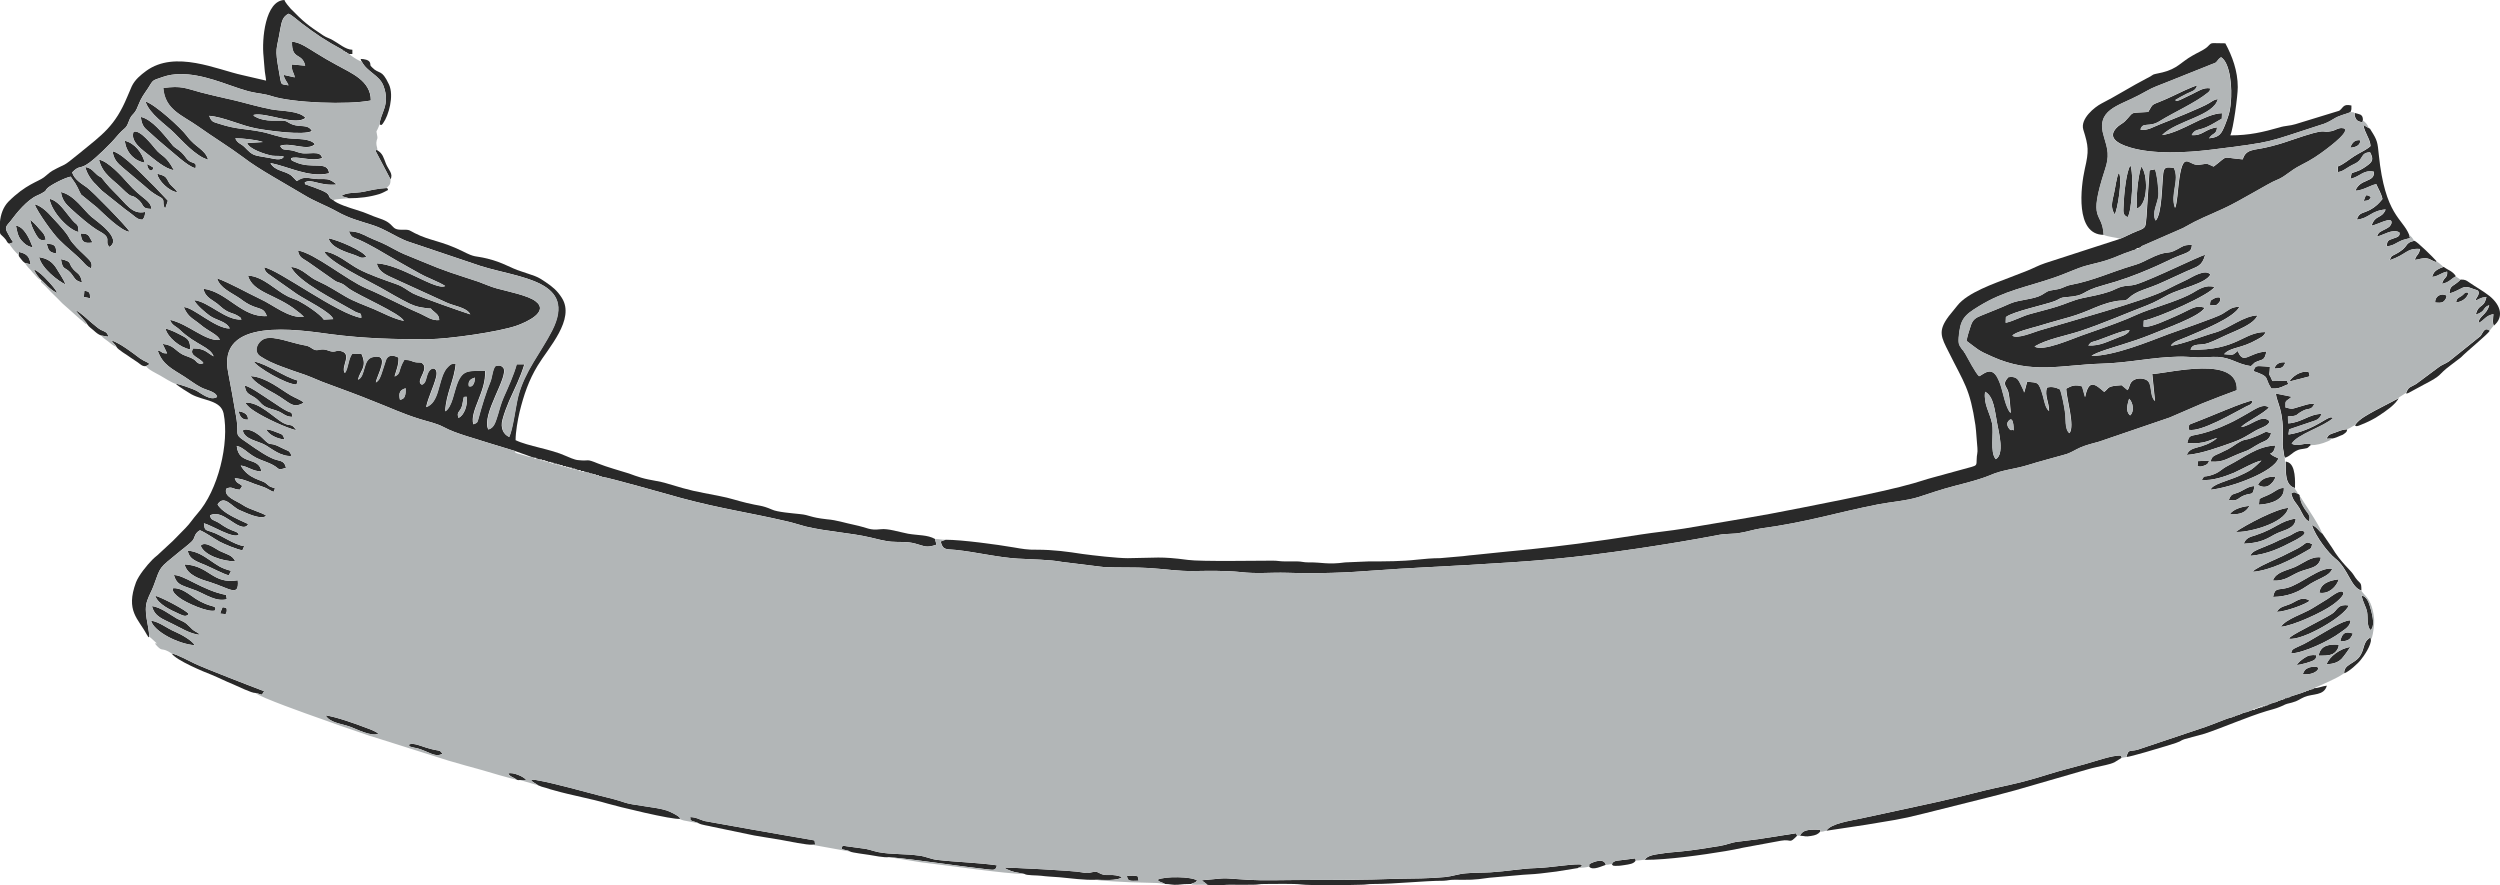 <?xml version="1.0" encoding="UTF-8"?>
<svg xmlns="http://www.w3.org/2000/svg" viewBox="0 0 1149.99 407.31">
  <defs>
    <style>
      .cls-1 {
        fill: #b2b6b7;
      }

      .cls-1, .cls-2 {
        fill-rule: evenodd;
        stroke-width: 0px;
      }

      .cls-2 {
        fill: #292929;
      }
    </style>
  </defs>
  <g id="Layer_1" data-name="Layer 1" image-rendering="optimizeQuality" shape-rendering="geometricPrecision" text-rendering="geometricPrecision">
    <g>
      <path class="cls-2" d="m926.29,197.94c-1.26-.57-1.03.69-2.29-1.03-.57-.8-1.03-2.06-.23-3.09,2.4-3.09,2.52,2.86,2.52,4.12Zm53.55-6.86c-2.29-1.95-1.14-5.15-.46-7.67,1.83,1.72,2.52,5.95.46,7.67Zm-61.78,20.14c-2.86-3.2-.8-11.9-1.72-16.48-1.03-5.03-4-8.81-3.2-14.53,4.12,2.17,4.46,9.04,5.61,14.87.8,4.23,3.32,13.84-.69,16.13Zm57.21-101.37l-34.55,11.21c-3.09,1.03-5.26,2.29-8.12,3.43-2.63,1.03-5.38,2.06-8.24,3.2-6.75,2.63-19.34,6.86-24.03,12.93l-3.89,4.81c-5.15,6.86-3.55,9.61,0,16.59,7.09,14.3,9.73,16.7,12.24,33.52.46,3.43.57,7.32.92,10.53.23,2.29-.34,3.09-.34,5.26,0,2.86-.23,2.75-2.29,3.43l-17.96,4.92c-3.09.8-5.84,1.83-8.81,2.63-13.96,4.12-51.71,11.33-66.02,14.07-13.27,2.4-25.97,4.46-39.47,6.75-6.29,1.03-13.39,1.72-20.02,2.75-6.98,1.03-12.93,2.06-19.91,2.97-13.62,1.95-27.23,3.55-40.96,4.81l-15.56,1.6c-1.37.11-3.66.34-5.26.57l-10.53.92c-3.55,0-7.32.34-10.64.69-7.09.8-14.19.8-22.08.8l-10.98.46c-8.24,1.14-10.53-.11-16.93,0-2.4,0-3.09-.46-5.26-.46h-5.72c-2.29,0-2.97-.34-5.38-.34-6.41,0-33.41.46-39.01-.34-12.93-1.72-14.3-.92-27.69-.8-4.92,0-15.9-1.26-20.94-1.95-6.75-1.03-13.04-1.95-21.05-1.95-4,.11-6.98-.46-10.3-1.03-7.89-1.37-24.14-3.55-31.46-3.55-.46.23-.57.11-1.03.34-.11,0-.23,0-.23.11l-1.03.34c.92,4.23,2.75,3.43,6.98,3.89,9.61,1.03,18.42,3.32,28.37,4,5.84.34,15.1.46,20.25,1.49l19.34,2.4c6.98.34,14.42,0,21.28.46,7.09.46,12.93,1.49,20.25,1.37,6.75-.11,14.76-.23,21.4.46,7.67.92,13.73.11,21.4.34,14.53.46,27,0,41.42-1.14,13.73-1.03,27.46-1.6,41.19-2.4,32.04-1.83,47.25-2.97,79.17-7.67,12.93-1.95,24.83-3.89,37.3-6.29,3.32-.57,6.52-.23,9.73-.92,2.97-.46,5.95-1.49,9.04-1.95,21.85-2.97,33.87-7.09,54.12-11.1,5.95-1.14,12.81-1.6,18.42-3.32,5.61-1.83,10.53-3.55,16.7-5.15,5.61-1.49,11.44-2.86,16.59-5.03,5.49-2.4,11.33-2.75,17.16-4.58,5.38-1.72,11.44-3.2,16.93-4.81,2.75-.69,4.69-2.17,7.32-3.32,2.75-1.14,5.49-1.83,8.47-2.63l32.49-11.1,15.1-6.52c5.26-2.06,10.41-4.12,15.79-6.06.8-16.25-30.66-7.89-38.9-7.44l1.26,12.47c-2.86-2.97-.8-8.24-4.12-9.84-1.72-.8-4.35-.8-5.95.34-1.72,1.26-1.37,2.52-2.52,4.46l-2.75-2.29c-7.09.46-5.49,1.14-8.01,3.09-3.89-3.32-7.09-6.41-8.81,2.4l-1.37-4.92c-3.32-1.03-4.92-.23-7.32,1.03.11,4.69,4.12,17.28,1.49,20.48-2.29-1.95-1.49-6.75-2.06-9.95-.34-2.52-1.49-8.35-2.29-10.18-1.83-.92-3.89-1.49-6.06-.8-1.03,4,1.03,6.52,1.03,10.75-1.72-1.49-2.17-4.69-2.75-6.75-2.06-7.21-2.4-6.18-7.32-6.75l-1.37,5.03c0-.8-1.6-3.66-2.06-4.69-1.03-2.06-2.29-2.86-5.26-2.4-3.2,3.55-.57,3.89.11,7.09.46,2.06.92,7.21,1.03,9.38-2.29-2.06-3.55-9.73-4.81-13.27-.69-1.83-1.72-4.46-3.32-5.38-2.52-1.49-4.92,1.14-6.41,1.72-1.6-1.37-5.15-8.24-6.52-10.64l-.34-.34-.34-.8-.46-.34c-1.37-2.17-1.95-2.17-1.72-5.72.69-8.35,2.4-10.18,9.38-14.42,11.78-7.21,21.74-8.7,34.32-13.04,4.12-1.37,7.55-2.97,11.56-4.46,3.89-1.49,8.24-2.17,12.24-3.43,4.23-1.26,8.12-3.32,11.67-4.35l.8-.34h.34l.8-.34.69-.46c.46-.34-.69-.34,1.14-.34l.8-.34.34-.46,19.11-8.35c8.47-4.81,10.18-5.03,18.76-9.04,7.32-3.32,20.94-11.78,24.03-12.93,4.46-1.72,5.84-4.12,11.67-7.09,4.58-2.29,7.67-4.35,11.44-7.21,1.03-.8,13.16-9.73,6.98-9.73-1.72,0-3.09,1.14-4.35,1.37-6.18,1.37.11-2.29-18.88,4.23-3.89,1.37-7.67,2.52-11.9,3.43-4.92,1.14-8.92.57-10.3,5.38-10.53-.92-6.18-2.06-13.39,3.32-4-1.72-2.06-1.37-6.98-.8-4.58.46-7.21-7.78-9.15,9.04-.34,2.63-.69,8.81-1.6,10.75-2.4-6.29,2.29-12.81-.57-18.42-3.43-.34-4.58-.57-4.92,2.86-.57,4.92-.57,18.53-3.43,21.4-1.95-3.43.92-7.89,1.26-11.44.23-2.4-.69-10.3-1.6-12.13l-2.52.46-1.37,21.17c-.57,5.03.11,5.15-4.23,6.75-2.97,1.14-5.49,2.63-7.89,3.55Z"/>
      <path class="cls-2" d="m81,176.65c.92,1.03,5.84,4,6.98,4.69,5.61,3.09,13.5,2.63,14.87,8.81,2.75,13.73-2.52,35.47-12.13,46.22-1.95,2.17-3.32,4.46-5.38,6.52s-3.78,3.89-5.84,5.95l-6.18,5.72c-1.14,1.14-1.95,1.6-3.2,2.86-2.52,2.52-6.29,7.21-7.55,10.41-4.92,13.27,1.03,16.7,4.92,24.03.11,0,.46.8.57.92.69.69,0,.46.57.11-.11-5.38-2.75-11.33-.92-16.59.8-2.4,1.95-4.23,2.86-6.64,3.55-9.5,1.95-7.67,12.13-16.02,1.95-1.6,3.55-2.75,5.26-4.35,2.17-1.95.92-3.55,4-5.38,2.75,1.14,6.18,3.66,9.04,5.26,1.72.92,8.81,4,10.53,3.89l.8-1.83c-4.92-.69-10.18-5.03-15.22-6.64-2.86-.92-2.97-.69-3.32-3.89,3.32.8,13.62,7.32,16.02,5.26-.34-1.26-1.83-1.49-3.2-2.06s-2.52-1.14-3.78-1.95c-1.14-.69-1.95-1.49-3.55-2.17-1.6-.8-2.4-.8-2.63-2.75,3.55-1.72,6.86.92,9.15,2.29,2.29,1.49,6.86,4.92,8.35,1.72l-4-1.83c-3.32-1.6-8.47-4.12-10.07-7.21,3.09-4.69,6.52,1.14,10.07,2.63,2.97,1.26,9.84,4.69,12.36,2.63-2.06-1.6-7.78-2.86-10.75-4.92s-9.04-3.78-7.67-7.55c2.75-1.26,2.63.23,6.18.46.46-.57.69-1.03,1.14-1.72-1.6-1.49-2.63-1.03-3.43-3.55,3.55.23,6.18,1.49,9.15,2.63,1.6.57,3.09,1.03,4.58,1.6,1.6.69,2.63,1.49,4.12,2.06l.69-1.6c-3.09-1.26-1.49-.11-4.12-2.29-1.83-1.72-8.01-1.83-11.67-8.24,3.55.46,5.03,2.52,9.5,2.75-1.03-7.21-10.53-2.63-11.33-11.78,3.55.8,5.49,4.23,10.75,6.29,2.17.92,3.89,1.37,5.95,2.52,3.2,1.72,1.83,2.63,5.95,1.26-.92-4-3.32-2.75-6.86-4.58-2.63-1.26-5.03-2.86-7.44-4.46-11.44-8.01-6.64-3.55-8.7-14.87-1.14-6.64-2.29-13.27-3.55-19.68-5.49-25.97,32.04-19.91,47.25-17.85,14.99,1.95,29.4,2.4,44.96,2.29,9.15-.11,32.26-3.32,40.62-6.29,4.12-1.49,15.1-6.29,8.47-11.21-3.43-2.63-12.7-4.46-17.73-5.84-2.97-.8-5.61-2.06-8.47-3.09-10.64-3.55-14.76-4.58-26.09-9.38-2.75-1.14-5.49-2.29-8.35-3.43-2.86-1.26-5.03-2.63-7.78-4-2.63-1.37-5.61-2.4-8.24-3.66-3.09-1.49-4.92-2.63-9.15-2.75,1.14,2.97,1.72,2.63,4.58,3.89,5.03,2.17,12.36,6.64,17.05,9.38,3.66,2.17,7.21,4,10.98,6.18,3.43,1.95,8.92,3.89,11.67,5.72-4.12,2.29-20.48-9.95-31.46-10.41,1.03,4.46,5.15,5.61,9.15,7.55l22.54,10.3c3.66,1.83,9.61,2.29,11.33,5.61-2.97-.92-23.23-8.01-26.32-9.61-2.86-1.49-4-2.97-7.89-4.35-5.49-1.95-12.47-4.35-17.16-6.86-4.58-2.4-10.18-7.55-15.9-8.12,2.29,4.92,20.25,13.39,25.86,16.59,4.23,2.4,9.04,5.26,13.5,7.44,3.2,1.49,4.58,1.6,8.35,2.17,2.4.23.8-.34,2.06.8,1.37,1.26,3.2,2.06,3.2,4.58-3.32.34-5.95-1.72-8.7-2.97-8.81-3.78-16.02-7.89-24.94-11.67-8.81-3.78-23.68-16.13-31.35-17.39.69,3.43,1.95,3.43,4.81,5.38l11.9,8.35c1.26.92,2.17.92,3.43,1.49,1.49.69,1.95,1.37,3.09,2.17,5.15,3.66,23.68,11.44,25.51,14.99-4.46-.8-9.73-3.66-13.73-5.38-4.58-1.95-9.04-3.43-13.16-5.84-4-2.29-7.67-4.81-12.24-6.86-2.75-1.26-3.66-2.06-5.84-3.66-1.83-1.37-4-2.75-6.98-3.09,3.32,6.98,20.71,15.45,28.49,20.02,3.43,2.17,3.78.34,3.89,3.43-10.53-1.49-38.44-22.43-44.74-23.23.57,2.17,1.37,2.63,2.86,3.66l12.36,8.7c3.55,2.4,15.67,8.35,16.59,11.44l-4.35.23c-1.6-2.52-8.58-7.09-11.78-8.7-1.72-.8-3.43-1.26-4.92-2.06-5.38-2.63-11.21-9.15-18.19-9.5,2.29,8.01,13.04,8.58,22.54,16.25.46.34.8.69,1.49,1.14l1.72,1.6c-6.98.8-13.84-5.38-20.14-8.24-6.29-2.97-13.39-7.09-19.79-9.5,1.14,4.46,6.86,6.75,10.64,9.38,1.83,1.37,3.78,2.75,6.29,3.66,3.32,1.26,4.69.92,5.95,4.35-11.67.69-18.08-11.1-29.18-12.59.92,4.46,4.69,5.15,7.55,7.89,4.23,3.89,5.84,2.86,8.81,4.92,1.14.92.46.11,1.14,1.37-7.32.46-15.1-8.24-21.74-8.92.92,2.17,5.15,5.72,7.21,7.21,3.09,2.17,7.67,2.52,9.15,5.84-6.75,0-16.93-9.95-21.17-9.84,2.17,4.81,3.89,4.92,7.67,8.01,3.55,3.09,8.24,4.69,8.92,7.09-6.64.69-14.19-7.21-22.88-9.27.69,2.52,2.86,2.97,4.58,4.69,7.21,6.86,13.96,7.78,15.45,12.13-3.32-1.83-4-3.66-9.38-3.66-2.29,3.43,3.2,4.23,4.69,6.75-.11.11-.23,0-.34.11,0,.11-.23.11-.23.11-1.95.34,1.6.11-.69.11-.57,0-.92-.11-1.37-.46-.92-.57-.57-.8-1.83-1.6-1.37-.92-3.32-1.37-5.03-2.17-3.66-1.95-4.12-4.35-9.27-4.92l2.06,4.35c-3.09,0-1.6-.69-4.35-1.37,2.17,6.64,6.86,8.58,12.36,12.13,2.29,1.49,5.03,3.55,7.44,4.81,2.4,1.37,7.09,1.95,7.55,4.46-2.97,2.06-7.44-1.72-9.5-2.86-1.26-.69-8.81-3.43-9.38-3.09Z"/>
      <path class="cls-2" d="m210.86,192.21c-.8-2.63.34-2.52,1.26-4.46.8-1.6.69-3.32,1.26-5.15l1.26-.11c.69,3.89-1.26,8.81-3.78,9.73Zm-26.89-8.35c-.69-3.2,0-4.46,2.63-5.26,0,2.52,0,5.03-2.63,5.26Zm31.69-6.18c-.46-2.52.8-3.32,2.75-4,0,1.26-.11,2.06-.57,2.97-.69,1.03-.92,1.26-2.17,1.03Zm-85.12-105.6c-1.14,2.06-4.69.92-6.64.57-7.55-1.37-7.21-.69-11.44-5.03-1.6-1.6-3.2-1.6-4.23-4,3.2,0,9.38.57,12.7,1.72l-7.21.46c.57,2.63,8.24,5.26,11.56,5.84,1.83.23,4.35-.11,5.26.46Zm106.29,135.35l7.67,2.75.8.34h.34c1.83.11.69,0,1.14.46h.34l.8.34h.34c1.83,0,.8,0,1.14.34h.46c1.72.11.69,0,1.14.46,1.72,0,.69,0,1.14.34h.34c1.83,0,.69,0,1.14.34,1.72,0,.69.11,1.14.46h.34c1.83,0,.8,0,1.14.34h.8c.69.23.34.11.8.34,1.72,0,.69.11,1.14.46h.34c1.83,0,.69,0,1.14.34h.69c.69.23.46.11.8.34,1.83,0,.8.11,1.14.46h.46c1.72,0,.69,0,1.14.34h.34l.8.34h.34c1.72.11.69.11,1.14.46h.34c1.83,0,.8,0,1.14.34h.46l.69.34h.8l.8.46h.69l.8.34h.8l.34.34h1.14l.34.46h.8l.34.34c2.86.23,32.95,8.81,36.73,9.84,18.31,4.92,30.55,6.52,47.82,10.53,3.32.69,6.18,1.72,9.27,2.52,10.07,2.4,20.48,2.86,29.75,5.03,2.86.69,6.75,1.72,9.61,1.95,4.12.34,7.09-.23,11.21.92,4.23,1.14,4.92,2.06,9.61.46l-.69-2.63c-3.43-1.95-7.78-1.6-12.36-2.4-4.23-.8-9.27-2.52-12.7-2.06-5.26.57-5.26-.57-12.24-2.06-4-.8-7.89-2.17-12.36-2.52-8.24-.92-7.78-1.95-12.47-2.4-3.2-.34-10.53-.92-12.81-2.06-5.03-2.17-5.84-1.6-11.78-3.09-4.35-1.03-7.78-2.29-12.13-3.09-12.7-2.52-12.24-2.17-24.03-5.72-3.89-1.26-8.35-1.6-12.13-2.75-1.95-.57-3.89-1.26-5.72-1.95-3.66-1.14-10.53-3.09-14.19-4.58-6.18-2.52-3.43-.92-9.38-1.6-1.49-.11-4.23-1.37-5.61-1.95-6.75-3.09-17.39-4.46-23-7.21,0-3.89,1.03-9.5,1.83-12.93,1.95-7.89,4.23-14.64,8.35-21.4,4.81-8.01,17.39-21.28,11.1-31.12-2.17-3.43-4.35-5.15-7.55-7.32-1.72-1.14-2.86-1.95-4.92-2.75-1.83-.69-3.78-1.26-5.72-1.95-6.18-1.95-8.35-4.12-16.13-6.06-6.18-1.49-5.15-.23-11.44-3.43-9.84-4.81-14.87-4.69-21.85-8.24-2.63-1.26-2.06-1.72-5.95-1.6-5.49.11-2.86-2.75-10.18-5.15-4.23-1.37-5.84-2.52-10.87-4-2.63-.8-9.27-2.86-10.64-4.58-3.32-1.49,0-2.29-5.72-4.58-1.26-.46-2.63-1.03-3.89-1.49-.57-.23-1.26-.34-1.95-.69-1.83-.69-1.14-.11-1.49-1.26,3.09-1.95,6.75,1.72,14.76.92-.69-.46-2.17-1.72-3.2-2.06-1.6-.69-3.89-.34-5.72-.46-4.69-.23-5.61-1.6-9.5.92-.46-.34-.23-.23-.69-.69l-1.83-1.83c-2.97-2.29-7.44-1.95-9.61-5.72,8.58,1.6,17.51,6.86,27,4.69-.69-6.18-8.12-1.49-16.02-5.38-1.26-.57-1.26-.34-1.49-1.49,2.06-1.37,9.27,1.6,14.3-.11-.69-3.89-6.52-1.49-9.95-2.4-1.72-.34-2.75-1.03-4.69-1.26-2.86-.46-3.43.23-4.69-1.95,4.69-1.95,12.59,2.63,16.02-.8-2.4-2.86-8.12-2.17-12.47-2.75-4.23-.46-8.12-2.17-12.24-2.97-7.55-1.49-11.33-1.03-19.34-3.66-2.97-.92-3.55-.92-4.58-3.66,6.86.57,14.76,4.58,21.85,5.84,4.81.92,21.74,3.32,25.4,1.14-1.37-2.29-3.09-2.17-6.18-2.4-4.23-.46-4.69-2.06-6.52-2.29-2.63-.34-8.58.69-13.04-1.72-1.72-.92-.92-.34-1.03-1.03,5.95-1.26,19.34,5.26,23.8,1.37-3.09-3.32-10.53-2.97-15.67-3.89-5.38-1.03-10.98-2.63-16.36-4-5.49-1.26-10.75-2.4-16.02-3.78-7.32-1.95-8.81-3.2-17.39-2.06.8,10.07,8.7,12.47,16.13,17.73,6.75,4.81,14.42,9.5,20.37,13.96,4.35,3.32,8.81,6.06,13.84,9.04,4.81,2.86,9.61,5.61,14.42,8.47,4.81,2.97,10.3,4.92,15.22,7.67,5.72,3.2,10.18,4.23,16.59,6.29,5.84,1.95,10.3,5.26,15.56,7.32l33.98,11.44c17.96,5.61,44.51,6.64,32.72,29.75-5.15,10.07-12.59,18.65-15.56,30.21-1.26,5.15-2.29,14.42-4.12,18.65-2.63-1.14-4.12-4.12-3.09-7.89.8-3.09,1.95-5.95,3.09-8.7,2.52-5.61,5.15-10.75,6.98-16.82h-3.55c-1.37,4.92-4,10.75-6.06,15.33-1.14,2.63-1.83,5.26-2.63,8.01-1.03,3.09-1.6,5.84-4.35,6.64-3.32-6.86,9.38-24.14,6.98-28.26-1.14-1.37-1.95-1.26-3.66-.92-1.26,1.14-1.6,5.26-2.29,6.98-2.17,5.26-4.12,11.67-5.61,17.28-.57,1.95-.57,1.83-2.29,2.52-1.83-5.95,6.06-15.22,5.38-24.6-7.32.11-10.18-.69-12.7,5.61-1.72,4.35-2.4,10.87-5.61,13.04.23-7.89,4.23-14.42,4.81-21.97-1.95.23-1.95,0-3.2,1.14-.69.69-1.26,1.26-1.83,2.29-3.09,5.38-2.63,14.53-8.58,16.59,1.03-4.69,3.32-8.92,4.58-13.73,1.14-4.46-1.95-5.03-3.43-2.52-1.37,2.4-.92,5.15-3.09,5.95-3.09-1.49,2.52-5.95.8-9.15-1.14-1.6-1.95-.8-4.12-1.26-2.17-.57-1.49-.92-4.81-1.03-3.09,5.15-1.26,6.18-4.46,7.67.8-2.97,1.95-5.15,1.83-8.7-2.06-1.03-4.58-1.6-5.72.92l-2.17,6.64c-.8,2.06-1.03,2.86-2.52,3.89.34-3.2,7.09-13.62-1.49-11.67-4.69,1.03-3.09,8.7-6.75,10.41.92-4.35,4.46-5.72,1.6-11.9l-4.23-.11c-1.95,2.52-1.72,6.64-3.43,8.92-2.06-2.86,3.89-8.92-2.06-10.18-2.52-.57-1.95,1.26-6.06-.34-2.75-.92-4.12.34-5.61-.11-2.06-.8-2.06-1.72-5.03-2.17-5.84-1.03-13.62-4.35-17.85-3.09-3.43,1.03-5.84,5.95-2.17,8.24,2.75,1.83,6.29,3.43,9.73,4.69,3.55,1.37,7.09,2.52,10.75,3.78,3.78,1.37,6.98,2.97,10.64,4.23,7.09,2.63,14.07,5.15,21.05,8.01,7.44,2.86,13.04,5.61,21.17,8.12,4,1.26,7.32,1.83,10.87,3.66,3.2,1.72,6.52,2.86,10.41,4.12,7.44,2.4,14.99,4.58,22.31,6.86Z"/>
      <path class="cls-2" d="m960.61,158.92c1.49-1.95,1.37-1.37,4.12-2.29,3.78-1.26,12.36-5.03,14.87-4.69-.69,1.14,0,.11-.57.92-.92.92-2.4,1.6-3.55,1.95-6.18,2.29-9.27,4.35-14.87,4.12Zm-55.95-2.06c5.15,3.78,4.92,4.23,11.78,7.21,18.31,8.24,31.69,3.78,50.34,3.2,12.36-.34,23.23-2.97,35.12-3.2,3.09-.11,6.06.23,9.15.34,3.09,0,6.06-.34,9.15-.23,6.18.34,9.15,3.43,15.22,4.23l1.72-1.6c3.32-1.83,4.46-.34,5.38-5.15-8.24.57-10.53,6.41-13.16-.23-2.75,2.29-1.83,1.72-6.29,1.49l.69-.69c3.2-2.63,7.32-1.95,14.53-6.06,1.95-1.14,2.97-1.37,3.89-3.43-10.3-.11-12.93,8.58-34.55,8.12.92-3.32,4.81-1.72,8.24-3.09,2.63-.92,5.72-2.52,8.24-3.66,4.46-2.06,12.7-4.92,14.3-9.04-6.41.23-12.81,5.84-19.11,7.78-5.72,1.6-15.33,5.49-20.71,6.18,1.14-2.06,4.12-2.63,7.78-4.23,6.86-2.97,21.17-8.58,23.8-13.73-4,.11-5.15,1.72-7.89,3.32-2.86,1.72-20.14,7.55-24.71,9.27-9.15,3.43-24.71,9.95-35.47,10.07,1.72-1.6,11.44-4.35,13.5-5.03,4.81-1.49,9.27-2.97,13.84-4.81,5.84-2.52,22.54-8.24,24.71-12.36-4.58-1.37-5.72.57-13.62,4-2.75,1.14-11.56,5.49-14.53,4.69l.11-2.75c6.41-1.14,30.78-12.01,32.49-15.45-4-1.26-7.32,1.14-10.07,2.75-4.92,2.86-14.53,5.84-20.37,7.89-3.66,1.26-6.64,2.75-9.95,4.12-6.75,2.75-13.96,5.15-20.71,7.55-4,1.37-18.08,7.67-21.62,5.03,5.84-3.43,14.07-4.81,21.05-7.09,10.64-3.55,20.48-7.89,30.89-11.9,3.78-1.49,6.29-3.09,9.61-4.81,5.26-2.75,17.28-5.15,19.34-9.27-2.29-2.75-8.24,1.03-10.64,2.29-3.43,1.6-6.75,3.2-10.3,5.03-8.81,4.58-44.96,14.64-57.78,18.42-2.63.8-10.07,4-12.36,2.4.8-1.6,9.61-3.78,11.21-4.23,4.23-1.26,8.01-2.4,12.24-3.55,4.35-1.14,7.67-2.29,11.56-3.89,3.78-1.6,7.67-3.32,12.01-4.12,3.89-.8,4.81.11,6.29-1.37,4.12-3.89,8.47-4,16.25-7.67,3.78-1.72,7.21-3.32,10.75-4.92,4.92-2.17,6.86-2.17,8.35-7.44-1.95.11-23.8,11.1-31.92,13.62-2.4.69-4.58.46-6.64,1.03-1.6.46-3.78,1.72-5.61,2.29-4,1.37-8.12,2.06-12.36,2.97s-7.55,2.63-11.67,3.89c-4,1.26-8.01,2.17-12.01,3.32-4,1.03-7.78,3.32-11.56,4.12l.11-2.63c3.2-2.52,17.39-5.49,22.43-7.32,2.29-.92,2.52-1.72,5.26-1.83,10.18-.8,5.84-2.4,17.16-5.49,8.01-2.17,14.87-4.69,21.97-7.78,3.55-1.49,6.75-3.09,10.18-4.69,6.64-2.86,8.35-2.4,8.58-6.18-4.23.23-3.78.57-6.86,2.17-5.26,2.86-3.55-.34-13.62,4.69-2.4,1.26-4,1.95-6.75,2.75-9.73,2.86-17.96,6.86-28.26,8.81-3.09.57-3.78,1.72-6.86,2.17-4.81.8-3.43.57-6.75,2.52-3.89,2.17-10.18,2.06-14.64,4-4.23,1.95-8.47,3.55-12.93,5.38-2.63,1.03-4,1.83-4.92,4.35-.57,1.6-1.95,5.84-2.06,7.44Z"/>
      <path class="cls-2" d="m967.71,108.01c-.69-11.44-7.44-5.26.57-29.86,2.17-6.41,1.37-9.27-.46-15.33-3.89-12.36,6.52-13.96,16.02-18.99,7.09-3.78,4.58-2.75,12.47-5.84l22.88-9.15c1.14-.92.92-1.49,2.52-2.52,4.35,2.75,5.15,14.53,4.46,20.94-.34,4.35-1.26,6.64-2.63,10.18-1.6,3.89-2.4,5.72-7.32,6.18,1.72-2.75,3.32-1.49,3.66-5.03-5.61.69-6.64,4-11.67,3.55,1.49-2.97,3.2-2.06,6.75-3.66,2.63-1.14,4.81-2.63,7.09-3.89l.11-2.52c-8.01.23-18.19,8.7-27.57,10.07,6.75-6.75,23.91-8.81,25.63-16.59-1.83.34-2.63,1.03-4.12,1.95-2.86,1.83-18.19,8.01-22.08,9.5-3.09,1.14-6.29,3.32-9.38,2.63,1.03-3.78,3.89-.8,8.81-3.89,6.41-4,16.48-8.47,22.08-13.04.92-.8,1.14-.92,1.14-2.06-2.97-.57-5.84,1.49-8.24,2.63l-5.72,2.75c-1.83.69-1.72.23-2.06,0,1.49-.92,3.32-1.95,5.38-2.97,2.29-1.14,3.89-1.14,4.69-3.78-3.09.92-8.92,3.78-12.01,5.26-9.84,4.58-7.67,2.17-10.53,6.98-9.15.69-5.95-.57-10.64,4.23-.92.92-1.95,1.37-3.09,2.29-5.84,5.03-.34,8.12,5.49,9.84,10.75,3.2,25.51,2.4,36.96,1.03,30.32-3.78,25.29-3.32,49.88-11.21,3.55-1.03,4.35-1.6,7.09-3.2,2.17-1.37,5.15-1.95,7.32-2.86.57-1.26.46-1.49.46-3.09-3.89-.92-3.66,1.03-5.61,2.4l-20.14,6.18c-2.52.8-4.92.69-7.32,1.49-7.67,2.17-13.84,3.66-22.65,3.66,1.37-2.86,3.43-18.08,3.43-22.2,0-7.44-2.52-14.19-5.72-20.14-7.78,0-5.72-.69-8.47,1.83-1.83,1.49-4.69,2.63-6.75,3.89-5.26,2.97-6.75,5.95-13.73,7.67-6.29,1.37-2.63.46-7.44,2.86-6.06,3.09-14.64,8.47-20.59,11.44-3.09,1.6-9.84,6.98-8.35,12.01,2.4,7.67,2.63,9.73.69,18.08-1.83,8.24-4.58,30.32,8.7,30.32Z"/>
      <path class="cls-2" d="m4.23,112.13l1.83-.69c-.8-1.03-2.4-3.78-2.97-5.03-1.03-2.06.34-2.97,1.72-4.69,2.97-4,7.67-9.73,12.24-11.78,1.03-.46,1.6-.69,2.52-1.26,2.06-1.14,1.03-.92,2.17-2.06,1.49-1.49,7.89-4.81,10.75-5.38l.34.46c3.09,4.23,3.09,5.38,4.46,7.78l7.32,5.95c2.29,2.06,11.1,11.1,15.1,11.21-1.83-2.86-17.28-18.65-19.68-20.37-2.52-1.83-5.84-3.66-6.86-6.98,3.66-3.66,3.32-1.14,7.78-4.35,3.32-2.4,9.84-8.7,12.47-11.9,4.23-5.03,4.35-3.32,5.72-6.98,1.6-4.46,2.52-2.52,4.46-7.67,1.37-3.55,2.63-5.03,4.46-7.78,2.63-4.23,1.83-3.43,6.98-5.26,9.73-3.32,21.4.57,30.43,3.78,2.97,1.03,6.18,2.17,9.27,2.97,3.66.92,6.64.92,10.41,2.17,9.73,3.09,34.9,4,45.42,1.95,0-9.15-9.04-12.59-15.56-16.25-3.43-1.83-6.52-3.66-9.84-5.72-2.52-1.49-7.32-5.03-10.87-5.03-.23,8.58,4.69,4.81,6.06,10.98l-6.18-.57c0,3.78.92,3.2,1.37,5.95l-5.03-1.14c.11,1.95,1.49,2.97,2.17,4.81-3.89-.8-3.09.57-4.35-6.18-2.06-11.67-1.14-9.38.57-19.68.69-3.55,1.03-5.61,3.78-7.09,1.26.34,4.58,3.32,5.95,4.35,6.64,5.03,11.21,8.12,18.88,12.24l.34.46h.46l.34.34.34.34h.46l.34.46.8.34h1.49v-1.95c-3.09,0-6.52-3.09-8.92-4.35-1.72-1.03-2.86-1.14-4.58-2.29-7.21-4.81-8.81-6.06-14.87-12.24-.8-.92-2.63-2.97-2.86-4-8.81.23-10.53,17.96-9.61,26.09.23,2.06.23,3.78.46,5.61.11,1.83.57,3.66.69,5.38l-10.87-2.52c-11.67-2.52-30.89-11.67-44.28-1.95-2.63,1.95-5.15,4-6.64,7.09-.69,1.49-1.26,3.09-2.06,4.81-5.61,13.5-11.33,17.28-21.97,25.97-8.7,7.09-5.38,4.12-12.59,8.12-1.49.92-2.4,1.95-3.78,2.97-2.75,2.06-8.35,3.2-16.36,11.21-2.4,2.52-3.55,5.84-3.89,9.5v4.35c.11,1.14.23,1.03,1.03,1.83s1.03.92,1.72,1.83c.57.92.57,1.26,1.49,1.83Z"/>
      <path class="cls-2" d="m840.14,382.14l18.19-2.75c11.9-2.06,14.87-2.17,26.54-5.15l25.63-6.41c5.72-1.37,11.1-2.86,16.7-4.35l32.84-9.5c2.63-.8,5.61-1.37,8.58-2.06,1.49-.34,2.75-.69,4-1.26l3.32-2.06c-.23-.92.11-.34-.46-1.03-3.55-.34-12.81,2.97-16.7,4-5.72,1.6-11.1,2.86-16.82,4.69-15.56,4.92-20.25,5.03-33.98,8.58-11.44,2.97-22.88,5.38-34.55,7.89l-17.51,3.78c-4.81,1.03-13.73,2.29-15.79,5.61Z"/>
      <path class="cls-2" d="m555.36,406.97c.92.23,1.72.34,2.63.34h1.72c1.83,0,3.66-.34,5.95-.34,3.55,0,7.44.11,10.98,0,2.06,0,2.63-.34,5.03-.34,4.35,0,13.73-.23,16.93.23,3.32.46,21.97.34,27.69.11,1.95,0,2.86-.34,5.26-.34,10.75,0,23.23-1.49,32.49-1.49,2.17-.11,2.63-.46,4.92-.46,7.55,0,8.24.23,16.13-.92l15.56-1.37c2.17-.11,3.2-.23,5.26-.34,3.2-.23,6.75-.8,9.95-1.14l9.95-1.6c1.72-1.14,1.6,0,1.83-1.49-1.83-.92-14.76,1.37-20.94,1.49-7.32.23-13.62,1.49-20.94,1.95-3.78.23-7.67.11-11.44.46-3.32.23-6.18,1.37-9.61,1.72-6.98.69-14.99.69-22.08.8-15.22.57-30.55.57-45.77.57-7.44,0-15.56.34-22.88-.11-14.42-.8-6.64-1.03-21.17.23.92.92,1.72,1.14,2.52,2.06Z"/>
      <path class="cls-2" d="m1108.21,108.01c-3.09-7.67-11.1-8.92-13.96-36.73-.57-5.84-.69-6.75-3.55-11.21-.8-1.14,0-.57-1.03-1.14-.11,0-.23-.23-.23-.11-.11,0-.23-.23-.34-.23l-1.95-1.14c.69,4,3.09,6.29,3.32,9.73-1.6,1.6-5.49,3.32-7.55,4.69-2.52,1.6-4.58,3.55-7.44,4.69l-.11,2.63c2.97-.46,3.32-1.72,7.89-3.89,4.23-2.06,2.4-5.03,6.98-5.26,1.72,3.2,1.26,4.35-1.72,6.41-2.63,1.83-3.32,2.06-6.75,3.2l-.57,2.63c4.81-1.14,5.84-4.23,10.75-3.32.69,5.15-6.29,2.97-8.47,8.81,4-.34,6.29-2.29,9.61-3.09.92,2.17,2.29,4.23,2.86,6.86-1.49,1.95-3.43,3.78-5.61,4.92-3.09,1.72-5.26,1.14-6.18,4.58,5.72-.57,6.41-4.12,13.27-4.69-1.95,4.58-4.69,2.17-6.52,7.44,2.06,0,10.07-4.92,9.15-1.03,0,.23-.57,1.03-.69,1.26-.69.69-1.14.8-2.06,1.37-2.17,1.14-3.2,1.26-3.89,3.43,3.2-.69,6.98-3.66,10.3-1.95.57,1.95-1.26,2.29-2.86,2.86-2.29.8-2.75.92-2.97,3.55,2.4-.11,3.66-1.03,5.38-1.95,2.17-1.14,2.86-1.14,5.38-1.83l-.46-1.49Z"/>
      <path class="cls-2" d="m1006.15,203.77c8.35.69,10.3-1.6,13.73-2.29-6.64,5.49-12.36,3.2-13.96,7.78,6.64-.46,15.45-3.78,21.28-5.84,6.41-2.29,8.47-4.81,13.39-6.75,1.03-.46,4.12-1.83,2.97-3.32-3.66-2.63-8.01,2.52-12.7,3.09,1.95-2.17,10.64-6.29,12.81-9.04-2.75-2.06-6.98,1.26-9.38,2.52-3.09,1.72-5.84,3.43-9.15,4.92-4.81,2.29-10.07,4.23-15.45,5.26-2.75.46-2.86.92-3.55,3.66Z"/>
      <path class="cls-2" d="m1012.79,220.7c4.58.69,11.21-1.72,14.76-3.2,2.86-1.26,10.18-5.38,12.7-5.61-1.49,1.37-2.75,2.75-4.69,4.12-1.95,1.26-4,2.17-6.29,3.2-4.58,1.95-11.9,3.66-12.36,6.06,9.27-.92,29.18-8.24,31.12-14.42-1.37-.69-2.52-1.03-3.78-2.17.11,0,.23-.23.23-.11,0,0,1.95-.57,2.06-3.66-8.47.46-13.96,5.38-21.62,9.27-3.55,1.83-3.78,3.2-8.01,4.46-3.43,1.03-2.52-.34-4.12,2.06Z"/>
      <path class="cls-2" d="m1064.5,316.58l-.8.46h-.34l-.8.34h-.34l-.46.34h-.69l-.46.46h-.69l-.46.34-6.06,1.95-.34.34h-.8l-.34.34h-.8l-.34.46h-.46l-.34.34h-.8l-.34.34h-.8l-.34.46h-.34l-.8.34h-.34l-.8.34h-.34l-.8.46h-.34l-.8.34c-.46.34.69.34-1.14.34-.46.46.69.34-1.14.34-.46.46.69.46-1.14.46-.46.34.69.34-1.14.34-.46.46.69.34-1.14.34-.46.46.69.46-1.14.46l-.8.34h-.34l-.8.46h-.34l-.8.34h-.34l-.8.34h-.34l-.8.46h-.34l-.34.34h-.8l-.34.34h-.8l-.34.46h-.8l-.34.34c-1.83.34-4.46,1.49-6.29,2.17-1.95.8-3.89,1.49-6.06,2.29l-31.35,10.53c-4.12.92-3.89-.34-5.03,3.32,1.95-.11,15.22-4.12,18.19-5.03,8.81-2.63,5.38-2.06,8.58-3.2l9.27-2.52c9.15-3.09,19.45-7.67,28.49-10.41,2.29-.69,4-1.03,6.18-1.95,2.97-1.14,1.14-.92,5.49-1.95,2.97-.8,3.2-1.49,5.61-2.52,4-1.72,9.04-.46,10.41-5.26-2.17.23-3.78,1.14-5.72,1.14Z"/>
      <path class="cls-2" d="m1050.77,209.83l.34.69c2.06-.46,3.2-2.29,5.49-3.32,1.26-.57,1.83-.57,3.32-.8,2.29-.34,1.49-.57,2.97-1.6l.11-.57c-4-.57-5.61,1.37-8.81-.11,2.4-4.35,14.99-7.89,19.11-11.9l-.57-.11c-.23,0,0-.92-4.35,1.72-4.69,2.86-10.18,5.26-15.67,6.06l.34-2.4,12.13-4.12q2.06-.8,2.75-2.97c-5.61,0-9.15,4-15.33,4.35l-.11-3.2c5.03-.23,3.32-.69,6.52-2.4,2.86-1.72,4.12-.11,5.61-3.32-2.63-.34-4.58.69-6.86,1.26-3.66,1.03-2.86,1.26-6.41.34-.11-3.66,0-2.4,2.86-4.92l-7.32-1.49c.57,4.58,3.78,7.67,3.2,21.17-.23,4,.34,4.58.69,7.67Z"/>
      <path class="cls-2" d="m756.62,395.53c10.64,0,26.66-2.29,36.96-4,2.97-.46,5.61-1.03,8.24-1.6l17.39-3.2c5.26-.92,3.55,1.72,7.44-2.29l-.46-1.14-17.62,2.75c-3.09.34-6.06.8-9.15,1.14s-5.26,1.49-8.35,1.95c-5.72.92-11.78,1.95-17.62,2.52-3.09.34-6.18.46-9.38,1.03-2.17.34-6.41.69-7.44,2.86Z"/>
      <path class="cls-2" d="m247.48,361.2l1.72.69c.92.23,1.14.34,2.06.57,1.37.46,2.4.8,3.78,1.14,8.01,2.29,16.82,3.78,24.48,6.06,3.78,1.14,30.32,7.67,33.29,6.98.46-.92-4.35-3.2-5.95-3.78-2.86-.92-6.18-1.37-9.27-1.83-12.81-1.83-7.78-1.6-17.96-4.12-5.84-1.37-11.67-3.09-17.62-4.58-4-1.03-11.21-2.86-15.56-3.55-.23,0-.92-.11-1.26-.11l-.92.23c1.14,1.26,2.06,1.37,3.2,2.29Z"/>
      <path class="cls-2" d="m471.38,402.05c.69.69,5.84.57,7.55.8,2.52.34,5.49.46,8.47.69,5.15.46,11.21,1.37,16.82,1.14,2.17,0,10.07.69,11.9-1.26-2.17-.69-3.32-1.03-6.18-.92-3.66.23-4.46-1.49-5.95-1.49-2.86.11-2.52,1.03-6.52.23-3.78-.8-32.15-2.17-35.7-2.17,1.72,1.14,4.58,2.17,6.75,2.4l2.86.57Z"/>
      <path class="cls-2" d="m391.18,391.75c.69.46,7.21,1.26,8.58,1.49,2.17.34,7.09,1.37,9.15,1.03,14.07,1.26,30.55,4,45.19,5.61,2.63.23,4,.8,4.46-1.83-8.58-1.26-18.76-1.49-27.57-2.52-2.86-.34-5.15-1.6-8.24-1.95-6.18-.92-12.7-.46-18.65-1.6-3.32-.69-4.46-1.49-8.24-1.83l-6.75-.92c-2.29-.34-1.14-.46-1.83.46-.11,1.26-.46.8,1.37,1.26,1.26.34,1.14.11,2.52.8Z"/>
      <path class="cls-2" d="m321.39,378.71c1.37.8,4.69,1.14,6.29,1.6l19.22,4c4.46.8,8.58,1.37,13.04,2.17,2.4.46,11.44,2.29,13.5,2.06h1.49l-.23-1.95c-9.73-1.72-19.34-3.32-28.83-5.03l-21.74-3.89c-2.52-.69-3.55-1.72-6.64-1.83.34,1.26-.46,1.14.92,1.83.92.34,2.17.57,2.97,1.03Z"/>
      <path class="cls-2" d="m41.88,123.45c.8-2.17-.23-3.32-1.37-4.46-2.17-2.29-4.46-4-6.98-7.09-2.75-3.2-.11-1.95-9.5-11.9-1.72-1.95-4.81-5.26-8.12-6.06,1.26,3.43,8.35,13.5,11.44,16.48,2.86,2.97,7.78,6.75,10.75,9.95,1.49,1.6,1.72,2.06,3.78,3.09Z"/>
      <path class="cls-2" d="m1139.56,133.52l.46.34c.8,1.72-.92,2.86-1.37,4.46,2.17-.8,1.95-1.26,4.81-1.72.46,0,.34-.11.23.34-1.14,5.03-3.55,2.63-4.81,7.78,4.81-1.49,2.97-3.2,6.18-4.35-1.14,4.58-4.81,4.92-4.92,8.24,2.97-1.49,3.09-3.32,6.86-4.12-.11,1.6-.57,4.23.23,5.26,4.46-3.78,3.32-9.15-1.95-13.5-3.2-2.52-6.06-4-9.38-6.29-1.37-.92-1.72-1.37-4-1.37-3.32,3.43-4.92,2.29-5.15,6.41,2.4-.69,3.89-1.6,6.06-2.63s4.46.57,6.75,1.14Z"/>
      <path class="cls-2" d="m1016.91,212.35c6.52.34,6.98-1.49,15.45-4.58,2.97-1.03,4-2.17,6.64-3.55,3.09-1.72,4.58-1.37,5.72-4.92-3.43-1.14-1.49-.8-7.21,1.49-6.52,2.75-3.66-.11-11.1,4.92-1.37.92-1.95,1.14-3.43,1.83-4.12,2.17-5.61,1.83-6.06,4.81Z"/>
      <path class="cls-2" d="m95.76,73.45c-1.49-4.92-5.84-5.49-9.84-10.98-2.75-3.66-14.53-14.42-18.99-15.79,1.72,5.72,9.38,10.64,13.16,14.42,3.2,3.09,10.07,10.98,15.67,12.36Z"/>
      <path class="cls-2" d="m50.34,113.61c6.18-3.89-6.18-12.01-8.24-13.84-3.55-2.97-7.89-10.07-14.07-11.44.57,4,2.63,5.84,4.58,7.67,3.09,2.86,9.5,8.47,13.16,10.41,6.18,3.32,1.95,4.46,4.58,7.21Z"/>
      <path class="cls-2" d="m75.97,95.99l1.26-3.66c-2.06-2.06-3.89-4.23-5.84-6.18-4.92-4.69-14.42-15.33-19.56-16.59.34,3.55,2.17,5.49,4.81,7.67l10.18,8.58c4,3.78,7.21,4.92,7.67,5.38,1.37,1.26,0,2.52,1.49,4.81Z"/>
      <path class="cls-2" d="m69.68,96.11c-.46-4.23-4.35-4.35-11.21-12.24-2.17-2.52-8.81-9.84-12.93-10.41,1.6,6.64,6.52,9.15,10.41,13.04,5.72,5.61,3.55,2.29,6.98,4.81,3.89,2.86,1.6,4.69,6.75,4.81Z"/>
      <path class="cls-2" d="m65.56,101.03c.92-1.14,1.03-1.49,1.26-3.55-6.18,1.37-8.58-3.66-14.3-9.15-2.52-2.4-5.72-6.41-5.72-6.52-1.49-1.14-.92-.11-3.43-2.63-1.14-1.14-1.95-1.95-4.12-2.4.57,2.97,3.09,6.52,4.69,7.89,1.14,1.14,1.83,2.06,2.97,3.09l10.64,8.47c1.26.92,2.52,1.83,3.66,2.75,1.26,1.03,2.29,2.06,4.35,2.06Z"/>
      <path class="cls-2" d="m1053.86,300.56c5.72-.11,17.85-5.95,22.54-9.5,1.83-1.37,4.92-2.97,4.81-5.72-3.43-.11-10.98,5.03-14.42,6.86-4.81,2.75-5.03,3.2-10.41,5.61-1.83.92-1.95.8-2.52,2.75Z"/>
      <path class="cls-2" d="m1106.83,180.77c.46.34-.69.57,1.03,0l6.98-3.78c9.38-4.81,6.06-4.23,12.36-8.92l4.81-3.66c2.75-2.86,12.24-10.53,13.27-12.24-2.52-2.17-3.2,1.37-4.35,2.52l-14.42,11.56c-2.06,1.37-3.32,1.49-5.26,3.09l-9.84,7.32c-2.75,1.6-3.43,1.14-4.58,4.12Z"/>
      <path class="cls-2" d="m89.93,77.34c.69-2.75-.92-2.06-2.75-3.2-2.06-1.26-1.83-3.09-6.18-5.95-1.49-.92-1.83-1.72-2.97-3.09-2.63-3.09-8.12-10.3-13.27-11.33.57,4.92,2.29,5.38,4.69,7.67,2.17,2.06,4.23,3.78,6.52,5.72,3.2,2.52,10.64,9.73,13.96,10.18Z"/>
      <path class="cls-2" d="m1049.17,288.32c5.38-.34,19.11-6.64,23.8-10.07,1.03-.69,6.06-4.58,4.81-5.84-1.26-1.49-5.84,2.29-7.09,3.09-2.63,1.6-4.58,2.86-7.09,4.35-4.12,2.52-12.13,4.92-14.42,8.47Z"/>
      <path class="cls-2" d="m109.38,266.93c-11.78,1.95-12.93-6.75-24.48-7.32,1.26,4.92,6.86,6.75,11.9,8.24,8.92,2.86,13.27,6.98,12.59-.92Z"/>
      <path class="cls-2" d="m61.44,60.64c-1.72,4.69,4.69,8.7,6.98,10.64,2.52,1.95,7.67,6.52,11.56,6.98-3.78-7.09-5.49-6.06-8.47-9.73-1.37-1.6-7.09-9.15-10.07-7.89Z"/>
      <path class="cls-2" d="m1006.84,197.71c5.61,1.14,20.25-7.55,26.43-10.75,1.6-.8,2.63-.8,2.86-2.63-2.17-.34-21.97,8.35-27,10.18-2.06.8-2.52.57-2.29,3.2Z"/>
      <path class="cls-2" d="m1045.62,274.59c6.29-.11,11.21-2.06,15.22-4.81,5.95-4.12,10.3-4.35,12.01-8.12-5.49-1.14-14.53,7.21-20.94,8.81-3.89,1.03-5.49-.34-6.29,4.12Z"/>
      <path class="cls-2" d="m117.5,318.76l2.97.8,1.03-1.6c-4.92-1.83-27.12-10.41-31.92-12.7-2.75-1.26-7.78-4.12-10.64-4.69,2.06,3.2,15.1,8.58,18.42,9.84,3.32,1.37,6.41,2.97,9.84,4.35,1.95.8,8.58,4.12,10.3,4Z"/>
      <path class="cls-2" d="m1028.46,244.62c3.78.69,22.43-3.32,24.14-10.98-5.38.23-19.68,7.89-24.14,10.98Z"/>
      <path class="cls-2" d="m1052.95,293.81c6.18,1.03,25.86-10.41,27.46-15.33-4.81-.69-5.03,1.72-7.09,3.43-1.83,1.6-17.62,9.27-19.56,10.98-.8.69-.23,0-.8.92Z"/>
      <path class="cls-2" d="m166.36,28.26c2.52,4.92,8.24,6.29,10.07,11.33,3.2,8.7-1.49,12.36-1.83,17.62,1.03.57,1.03.23,1.72-.69,2.4-3.32,5.03-12.36,2.63-17.62-3.55-7.55-4.35-4.35-7.78-7.89-1.26-1.14-.57-1.03-.92-2.06-.46-1.49-2.86-1.83-4.35-1.83.34,1.03,0,.34.46,1.14Z"/>
      <path class="cls-2" d="m1036.36,263.04c8.24-.69,18.19-5.84,25.17-9.95,1.72-1.03,1.49-.57,2.06-2.75-3.2-1.6-2.17-.57-6.64,1.95-2.4,1.26-4.46,2.17-6.86,3.43-3.32,1.6-8.92,3.89-12.01,5.84-.34.23-.46.23-.8.46-1.03.92-.23-.11-.92,1.03Z"/>
      <path class="cls-2" d="m139.7,185.24c-.8-1.03-3.89-2.17-6.06-3.43-4.69-2.75-11.33-8.35-18.31-8.81,1.6,3.09,7.67,6.18,11.33,8.24,6.75,3.89,7.89,6.98,13.04,4Z"/>
      <path class="cls-2" d="m1032.12,250.11c6.52-.34,9.27-1.37,13.96-4.12,4-2.29,9.73-2.4,9.95-7.44-7.44,1.14-8.81,4.46-18.53,7.67-2.75.8-4.46,1.37-5.38,3.89Z"/>
      <path class="cls-2" d="m1035.1,255.71c8.12-.8,13.73-3.55,20.48-7.09,1.49-.8,5.49-2.86,4.35-4-1.72-1.6-5.26,1.14-6.52,1.72-2.17,1.03-4.23,1.72-6.41,2.86-2.29,1.14-4.12,1.72-6.41,2.75-2.52,1.03-4.81,1.83-5.49,3.78Z"/>
      <path class="cls-2" d="m104.34,275.62l-.34-1.95c-10.75-2.06-19.34-9.27-24.03-9.15.8,2.4,1.6,3.78,4,4.81,2.06.92,4.46,1.6,6.64,2.52,3.78,1.49,8.92,5.15,13.73,3.78Z"/>
      <path class="cls-2" d="m1086.24,271.62c0-4.81-.57-2.17-3.78-7.44-.92-1.6-5.84-5.61-9.73-12.24l-4.46-6.52c-1.6-1.14-2.52-3.2-4.81-3.89,1.83,5.38,7.55,12.81,10.75,15.33,6.06,4.81,7.09,13.27,12.01,14.76Z"/>
      <path class="cls-2" d="m1045.51,267.04c5.49.46,8.24-2.4,12.24-4,4.46-1.83,9.04-1.6,9.84-6.64-4.35-.69-8.35,2.86-12.01,4.46-4.12,1.72-8.58,2.29-10.07,6.18Z"/>
      <path class="cls-2" d="m91.99,291.98c-.92-1.03-1.49-1.03-2.63-1.83-1.26-.69-2.97-3.09-4.69-4-1.03-.57-2.06-1.03-3.09-1.49-3.09-1.72-7.78-5.49-11.67-5.84,1.26,4.92,4.92,5.84,9.38,8.12,3.2,1.49,8.47,4.92,12.7,5.03Z"/>
      <path class="cls-2" d="m134.55,191.76l-.46-1.95c-2.63-.46-7.44-4.23-10.64-6.18-2.63-1.72-8.24-5.72-10.87-6.29.46,3.43,1.49,3.66,4,5.15,2.86,1.72,2.86,2.86,4.92,4.23,1.95,1.26,4.46,1.6,6.64,2.52s3.32,2.52,6.41,2.52Z"/>
      <path class="cls-2" d="m79.52,270.59c-.46,1.72,1.6,3.32,2.97,4.35,2.86,2.29,13.73,7.09,16.48,5.84.8-2.86-1.72-.69-9.15-5.49-2.63-1.72-6.52-5.15-10.3-4.69Z"/>
      <path class="cls-2" d="m978.69,99.88c2.06-2.75,2.86-20.59,1.26-23.8-1.95,3.09-2.97,13.84-3.09,18.19-.11,2.97-.57,4.58,1.83,5.61Z"/>
      <path class="cls-2" d="m1120.79,120.13c-1.37-1.6-9.04-9.15-10.18-9.38-5.03,1.14-1.95,2.75-8.92,6.29-1.83.92-1.6.69-2.4,2.63,8.01-2.63,7.55-5.61,13.96-5.15-.57,2.97-1.72,2.52-2.4,5.03,2.17-.23,3.55-1.03,5.61-.69,1.14.23,1.37.46,2.29.92,2.63,1.26,1.72.57,2.06.34Z"/>
      <path class="cls-2" d="m111.67,198.05c.92,4.23,6.98,4.69,10.53,6.75,2.86,1.72,7.32,5.38,11.9,4.92-.23-.46-.23-.69-.46-1.14-.92-1.49-.8-.92-4.23-2.63-6.41-3.43-3.89.34-8.58-4.35-1.14-1.14-1.37-1.26-2.52-2.06-2.52-1.83-5.72-2.52-6.64-1.49Z"/>
      <path class="cls-2" d="m36.15,106.75c-.34-3.43-.11-2.86-2.06-4.58-1.14-1.14-2.17-2.63-3.32-4-1.83-2.29-4.46-5.95-8.01-6.75,1.03,6.29,8.92,14.42,13.39,15.33Z"/>
      <path class="cls-2" d="m89.59,296.79c-1.26-2.17-6.06-4.92-9.27-6.29-3.78-1.6-6.75-4.35-10.87-5.03,1.37,5.15,12.81,10.87,20.14,11.33Z"/>
      <path class="cls-2" d="m105.26,264.64l1.03-2.06c-4.81-1.26-6.18-2.52-9.61-4.81-2.86-1.95-6.18-4.23-10.3-4.46.69,4.23,4.46,5.03,8.35,6.75,2.75,1.14,8.24,4.12,10.53,4.58Z"/>
      <path class="cls-2" d="m1036.58,170.7c8.12,2.86,4.69,2.63,8.24,8.01,2.86.11,3.78-.23,6.52-1.49,1.6-.8,1.6-.11.92-1.26-.34-1.14.23-.57-1.14-.8l-5.84.11c-2.17-5.49-1.37-.23-1.14-6.52-1.49-.11-2.97-.34-4.46-.34-2.29-.11-2.4.46-3.09,2.29Z"/>
      <path class="cls-2" d="m982.92,93.13l.11,2.75c5.38-1.83,4.92-16.25,1.95-19.22-1.37,4-2.17,11.56-2.06,16.48Z"/>
      <path class="cls-2" d="m136.27,197.94c-2.29-3.55-2.52-1.6-5.84-3.32-4.23-2.17-11.33-10.07-17.73-9.38,1.72,2.06,2.06,2.4,4.69,4.12,4.46,2.86,13.84,7.32,18.88,8.58Z"/>
      <path class="cls-2" d="m1083.27,195.65c.69.57.8.57,2.97-.34,2.86-1.14,5.72-2.52,8.24-4.23,3.09-2.06,7.21-4.81,8.92-7.89l-10.75,5.61c-3.2,1.83-7.55,3.89-9.38,6.86Z"/>
      <path class="cls-2" d="m92.33,251.02c1.49,4.35,10.07,7.21,15.9,7.21-1.37-2.97-3.89-3.2-7.21-4.81-1.83-.92-6.75-4.81-8.7-2.4Z"/>
      <path class="cls-2" d="m174.02,337.52c-.92-1.03-4-2.17-5.38-2.63-4.92-1.95-14.07-5.15-18.88-5.84,1.95,3.43,7.21,3.78,11.33,5.26,2.86,1.03,9.84,4.69,12.93,3.2Z"/>
      <path class="cls-2" d="m168.53,118.19c-1.26-2.75-13.04-7.78-17.39-8.58,1.14,4.46,8.35,6.41,12.24,7.78,2.17.8,2.63,1.72,5.15.8Z"/>
      <path class="cls-2" d="m160.52,91.19c5.03,0,9.5-.57,14.07-1.95,1.6-.57,2.52-1.14,3.89-1.83-.23-1.03.11-.46-.69-.92-3.2.11-7.55,1.03-10.64,1.72-3.55.69-7.67.11-10.18,1.95l3.55,1.03Z"/>
      <path class="cls-2" d="m535.91,406.62c2.29,0,3.43.57,6.06.34,1.95-.23,3.43-.34,5.95-.34,1.6-.92,1.49-.11,2.75-1.6-2.52-1.83-14.87-2.06-18.19-.34.8,1.26,2.06,1.03,3.43,1.95Z"/>
      <path class="cls-2" d="m136.38,176.88l.57-1.83c-6.64-1.83-13.62-7.44-20.25-8.81,1.37,2.63,14.99,10.64,19.68,10.64Z"/>
      <path class="cls-2" d="m30.21,130.89c-.8-2.06-3.32-5.95-4.46-7.78-1.72-2.52-3.78-4.23-7.78-4.81,1.26,5.26,8.92,11.1,12.24,12.59Z"/>
      <path class="cls-2" d="m87.53,160.75c-.11-4.12-.92-4.92-4.12-6.52-1.95-1.03-5.03-2.63-7.32-3.09,1.03,4.12,6.75,8.81,11.44,9.61Z"/>
      <path class="cls-2" d="m1039.33,229.51l-.23,2.63c5.38-.23,11.9-2.29,11.44-7.67-2.17-.11-3.89,1.49-5.61,2.4-1.72,1.03-4,1.72-5.61,2.63Z"/>
      <path class="cls-2" d="m86.84,282.49c-.57-1.49-12.81-7.89-15.45-8.47,1.26,4,7.21,6.64,10.98,8.35,2.06.92,3.09,1.49,4.46.11Z"/>
      <path class="cls-2" d="m53.55,159.49c.57,1.37,5.15,3.89,6.41,4.92,1.14.8,2.17,1.49,3.43,2.29,1.14.8,2.06,1.95,3.78,1.72l1.6-.92c-.8-1.03-1.83-.92-4.35-2.63-4-2.97-8.47-6.52-13.16-8.35.69,1.37,1.6,1.72,2.29,2.97Z"/>
      <path class="cls-2" d="m66.59,74.83c-1.14-4.58-4.69-9.04-9.15-10.07.46,5.26,4.46,9.38,9.15,10.07Z"/>
      <path class="cls-2" d="m972.74,98.62c1.26-1.72,3.66-16.48,1.95-19.11-1.03,1.37-1.72,7.32-2.29,9.61-.92,3.89-1.6,6.41.34,9.5Z"/>
      <path class="cls-2" d="m1055.69,224.48c0-2.29.57-10.98-3.66-12.01-.8-.23.11-.23-.57,0,0,5.03-.34,10.75,4.23,12.01Z"/>
      <path class="cls-2" d="m1078.35,309.72c2.06-.69,6.29-4.46,7.67-6.29,1.37-1.6,4.92-6.86,4.58-9.38v-.92c-4,2.17-2.52,5.49-5.38,9.15-2.52,3.2-7.09,3.43-6.86,7.44Z"/>
      <path class="cls-2" d="m1057.87,228.14c-.11-.46.11-.34-.69-.92-1.72-.8-1.6-1.14-3.2-.23.92,3.55,2.06,4,3.78,6.75,1.14,2.06,2.4,5.26,4.35,6.06,1.03-2.75-.69-3.78-1.83-5.61-1.26-1.95-1.95-3.32-2.4-6.06Z"/>
      <path class="cls-2" d="m1129.72,127.11c-1.49-2.4-3.43-2.75-5.72-4.35-4.69,1.72-4.46,2.97-5.26,4.58,2.52,0,4-1.83,6.98-2.4.23,3.2-1.49,2.29-2.4,5.61,3.32-.57,4.12-2.29,6.41-3.43Z"/>
      <path class="cls-2" d="m1070.22,305.6c3.32-.23,5.26-.92,6.98-2.63,1.03-1.14,3.2-4.12,3.89-5.38-4.58.69-9.73,4.46-10.87,8.01Z"/>
      <path class="cls-2" d="m1066.56,301.59c2.17,0,4.69.11,6.52-.8,1.14-.57,2.75-2.29,2.75-4.23-4.81-.34-8.47.46-9.27,5.03Z"/>
      <path class="cls-2" d="m1047.34,281.46c3.55,0,13.39-3.43,15.1-5.15-3.2-2.06-5.38-.23-8.12,1.14-2.97,1.49-5.61,1.37-6.98,4Z"/>
      <path class="cls-2" d="m1090.36,289.81c2.17-1.26,1.03-6.52.34-9.04-1.03-3.78-1.83-6.18-4.35-6.86.57,3.32,1.95,4.81,2.52,7.67.46,2.63-.23,6.18,1.49,8.24Z"/>
      <path class="cls-2" d="m37.76,129.97c-.8-4.12-1.83-3.78-3.89-5.95-2.75-2.97-.34-3.66-5.84-4.81.8,5.15,1.72,3.43,4.23,6.06,2.29,2.52,1.72,3.66,5.49,4.69Z"/>
      <path class="cls-2" d="m40.16,149.19c.8,1.26,1.72,1.72,2.86,2.75s2.17,1.95,3.55,2.4l3.32.57c-.57-2.29-1.72-2.29-3.55-3.2-1.6-.92-2.52-1.95-3.89-2.97-2.4-1.95-4.81-4.58-7.67-6.06.69,1.37,4.58,5.03,5.38,6.52Z"/>
      <path class="cls-2" d="m15.1,113.84c-1.49-3.89-3.89-9.5-7.78-10.07.92,4.81,1.49,6.18,4.35,8.58.92.69,1.95,1.14,3.43,1.49Z"/>
      <path class="cls-2" d="m1025.26,229.97c4.35.8,4-.92,6.98-2.06,3.78-1.49,4,.46,4.81-4.35-2.86.23-4.35,1.49-6.64,2.63-3.2,1.49-3.89.46-5.15,3.78Z"/>
      <path class="cls-2" d="m1066.9,272.65c4.46.8,8.01-2.97,8.92-6.18-4.58.57-8.35,1.95-8.92,6.18Z"/>
      <path class="cls-2" d="m188.1,342.55c.34,1.03,0,.69,1.49,1.14.57.23,1.49.34,2.17.46,5.15,1.37,8.58,4.58,11.78,2.52-1.95-2.29-.34-.57-7.44-2.75-2.06-.57-6.18-2.52-8.01-1.37Z"/>
      <path class="cls-2" d="m21.05,110.29c-.46-2.86-1.83-3.66-3.2-5.26-.69-.8-1.26-1.49-1.95-2.17-.8-.8-1.37-1.14-1.95-1.95,0,1.95,1.37,4.69,2.17,6.18,1.95,3.66,2.75,3.55,4.92,3.2Z"/>
      <path class="cls-2" d="m741.4,397.47c.57,1.03,1.03.8,2.75.8,1.26,0,2.06-.23,3.09-.34,2.17-.34,4.35-.57,5.15-2.06l-.11-1.03-8.92,1.14c-.23.11-.69.23-1.03.46,0,0-.11.11-.23.11,0,.11-.11.23-.11.23l-.57.69Z"/>
      <path class="cls-2" d="m81.58,88.44c-1.14-2.17-2.86-2.52-4.12-4.92-1.37-2.75-1.95-2.63-5.15-3.66.46,3.32,5.61,8.24,9.27,8.58Z"/>
      <path class="cls-2" d="m1038.64,223.11c1.6.8,3.2,1.26,5.03.23,1.14-.69,2.63-2.29,2.97-3.89-4-.57-7.09,1.37-8.01,3.66Z"/>
      <path class="cls-2" d="m18.88,128.71c1.37,1.03,4.23,4.81,7.44,6.06-.69-2.06-6.18-7.67-7.44-8.7-1.03-.8-1.95-1.6-3.32-2.17.57,1.6,2.29,3.89,3.32,4.81Z"/>
      <path class="cls-2" d="m179.63,82.49c1.37-2.52-.92-4.35-2.06-7.09-1.26-3.09-1.37-4.58-4-6.29-1.6-.34-.34-.23-.8.34l6.86,13.04Z"/>
      <path class="cls-2" d="m828.01,384.43c2.52.11,2.17.57,5.03.11,2.06-.34,3.09-.69,4.23-1.95l.11-.92c-4.23,0-7.89-.46-9.38,2.75Z"/>
      <path class="cls-2" d="m1053.06,175.51l9.38-2.4-.46-1.95c-3.78-.92-7.78,2.29-8.92,4.35Z"/>
      <path class="cls-2" d="m1056.49,305.94c1.6-.11,7.09-1.49,8.24-2.52,1.03-.92.34-.92.8-2.06-2.63-.11-3.55,0-5.49,1.26-1.49,1.03-2.75,1.95-3.55,3.32Z"/>
      <path class="cls-2" d="m1072.85,201.71c1.14-.11,2.86-.92,3.89-1.37.92-.34,1.03-.34,1.72-.92.92-.69,1.03-.8,1.26-1.95-2.29.11-3.66.8-5.49,1.49-2.52.92-2.97.69-4,2.86l2.63-.11Z"/>
      <path class="cls-2" d="m730.99,398.62c1.6,2.06,6.06-.34,7.67-.8-.8-3.2-5.26-1.6-7.55-.34l-.11,1.14Z"/>
      <path class="cls-2" d="m8.58,117.16c.11.92,0,.34.34,1.03,0,0,.69.92.8,1.03.69.92.92,1.14,1.72,1.72l2.63.69c-.46-3.66-1.83-4.92-5.26-5.72,0,0-.11,0-.11.23l-.11,1.03Z"/>
      <path class="cls-2" d="m1025.72,236.61c4.92.11,7.21-.8,9.04-3.89-3.2.23-7.67,1.49-9.04,3.89Z"/>
      <path class="cls-2" d="m1059.24,310.17c1.6.11,3.43,0,4.81-.57,2.52-1.03,3.78-3.32-.34-2.86-.69.11-1.49.23-2.06.57-1.49.57-1.83,1.49-2.4,2.86Z"/>
      <path class="cls-2" d="m130.89,202.17c-.8-2.4-.92-2.29-3.32-3.2-1.83-.69-2.86-1.26-5.15-1.49,1.03,2.29,4.69,4.35,8.47,4.69Z"/>
      <path class="cls-2" d="m1076.51,295.07c3.78-.23,4.58-.8,5.84-3.66-3.78-1.26-5.15.11-5.84,3.66Z"/>
      <path class="cls-2" d="m42.56,111.55c0-.11-1.26-2.17-1.6-2.86-.92-1.26-2.17-1.26-3.78-1.26.23,3.78,1.37,4.69,5.38,4.12Z"/>
      <path class="cls-2" d="m1120.11,139.13c1.37.11,2.75.34,3.78-.34.8-.57,1.6-1.72,1.49-2.86-2.52-1.26-5.26.23-5.26,3.2Z"/>
      <path class="cls-2" d="m237.52,358.57c.11,0,.23,0,.34.11,0,.11.11.11.23.11.69.11.34.11,1.03,0h2.86c-.57-1.37-6.29-3.89-8.24-2.97,1.14,1.72,2.4,1.6,3.78,2.75Z"/>
      <path class="cls-2" d="m25.74,116.59c.34-3.32-.69-4.58-4.23-4.35.8,2.86,1.03,3.78,4.23,4.35Z"/>
      <path class="cls-2" d="m1016.56,140.27l2.86.11c1.03-.92,2.17-1.49,1.83-3.43-1.14-.46-2.17,0-3.2.57-1.37.69-1.37,1.03-1.49,2.75Z"/>
      <path class="cls-2" d="m1129.72,139.13c2.97-.34,5.03-1.95,5.84-4.46-2.06-.46-1.49.23-3.32,1.49-1.6,1.03-2.06.92-2.52,2.97Z"/>
      <path class="cls-2" d="m1010.84,214.41c1.14.34,1.83.23,3.09-.23,1.49-.57,1.72-.8,2.29-2.29l-5.15.23-.23,2.29Z"/>
      <path class="cls-2" d="m523.33,403.08c-1.37-.34-3.2-.34-4.92-.11.34,2.4,1.14,2.29,5.38,2.17l-.46-2.06Z"/>
      <path class="cls-2" d="m1086.93,55.38c0-1.03-.11-1.95-.92-2.52-.23-.23-2.4-.8-2.86-.92v1.14c.69,2.75,1.72,2.63,3.43,3.2.34-.34.23-.11.34-.92Z"/>
      <path class="cls-2" d="m114.07,193.02c.11-2.63-1.95-3.43-4.35-3.89.57,2.4,1.6,4.12,4.35,3.89Z"/>
      <path class="cls-2" d="m1081.09,67.96c2.63-.23,4.58-1.03,4.69-3.43-2.75-.46-4,1.49-4.69,3.43Z"/>
      <path class="cls-2" d="m1046.2,169.56c3.66-.23,3.78-.23,5.15-2.86-2.86-.34-4.58.8-5.15,2.86Z"/>
      <path class="cls-2" d="m38.56,136.61l2.86.57c0-2.63-.23-3.09-2.63-3.43l-.23,2.86Z"/>
      <path class="cls-2" d="m101.26,282.26l2.52.23c.46-.69.8-1.72.34-2.86l-1.72-.34c-.46.92-.8,1.95-1.14,2.97Z"/>
      <path class="cls-2" d="m1087.27,92.45c2.06-.23,2.29-.11,3.32-1.6-.69-.8-1.03-1.03-2.29-1.03l-1.03,2.63Z"/>
      <path class="cls-2" d="m70.59,77.11l-1.49-.92c-.69-.34-.69-.46-1.49-.69.46,3.2,2.52,3.89,2.97,1.6Z"/>
      <path class="cls-1" d="m518.41,402.96c1.72-.23,3.55-.23,4.92.11l.46,2.06c-4.23.11-5.03.23-5.38-2.17Zm-328.82-59.27c-1.49-.46-1.14-.11-1.49-1.14,1.83-1.14,5.95.8,8.01,1.37,7.09,2.17,5.49.46,7.44,2.75-3.2,2.06-6.64-1.14-11.78-2.52-.69-.11-1.6-.23-2.17-.46Zm-15.56-6.18c-3.09,1.49-10.07-2.17-12.93-3.2-4.12-1.49-9.38-1.83-11.33-5.26,4.81.69,13.96,3.89,18.88,5.84,1.37.46,4.46,1.6,5.38,2.63Zm885.22-27.34c.57-1.37.92-2.29,2.4-2.86.57-.34,1.37-.46,2.06-.57,4.12-.46,2.86,1.83.34,2.86-1.37.57-3.2.69-4.81.57Zm-2.75-4.23c.8-1.37,2.06-2.29,3.55-3.32,1.95-1.26,2.86-1.37,5.49-1.26-.46,1.14.23,1.14-.8,2.06-1.14,1.03-6.64,2.4-8.24,2.52Zm13.73-.34c1.14-3.55,6.29-7.32,10.87-8.01-.69,1.26-2.86,4.23-3.89,5.38-1.72,1.72-3.66,2.4-6.98,2.63Zm-3.66-4c.8-4.58,4.46-5.38,9.27-5.03,0,1.95-1.6,3.66-2.75,4.23-1.83.92-4.35.8-6.52.8Zm9.95-6.52c.69-3.55,2.06-4.92,5.84-3.66-1.26,2.86-2.06,3.43-5.84,3.66Zm-22.65,5.49c.57-1.95.69-1.83,2.52-2.75,5.38-2.4,5.61-2.86,10.41-5.61,3.43-1.83,10.98-6.98,14.42-6.86.11,2.75-2.97,4.35-4.81,5.72-4.69,3.55-16.82,9.38-22.54,9.5Zm-964.28-3.78c-7.32-.46-18.76-6.18-20.14-11.33,4.12.69,7.09,3.43,10.87,5.03,3.2,1.37,8.01,4.12,9.27,6.29Zm11.67-14.53c.34-1.03.69-2.06,1.14-2.97l1.72.34c.46,1.14.11,2.17-.34,2.86l-2.52-.23Zm-9.27,9.73c-4.23-.11-9.5-3.55-12.7-5.03-4.46-2.29-8.12-3.2-9.38-8.12,3.89.34,8.58,4.12,11.67,5.84,1.03.46,2.06.92,3.09,1.49,1.72.92,3.43,3.32,4.69,4,1.14.8,1.72.8,2.63,1.83Zm960.96,1.83c.57-.92,0-.23.8-.92,1.95-1.72,17.73-9.38,19.56-10.98,2.06-1.72,2.29-4.12,7.09-3.43-1.6,4.92-21.28,16.36-27.46,15.33Zm-5.61-12.36c1.37-2.63,4-2.52,6.98-4,2.75-1.37,4.92-3.2,8.12-1.14-1.72,1.72-11.56,5.15-15.1,5.15Zm43.36-.69c.69,2.52,1.83,7.78-.34,9.04-1.72-2.06-1.03-5.61-1.49-8.24-.57-2.86-1.95-4.35-2.52-7.67,2.52.69,3.32,3.09,4.35,6.86Zm-1003.86,1.72c-1.37,1.37-2.4.8-4.46-.11-3.78-1.72-9.73-4.35-10.98-8.35,2.63.57,14.87,6.98,15.45,8.47Zm962.33,5.84c2.29-3.55,10.3-5.95,14.42-8.47,2.52-1.49,4.46-2.75,7.09-4.35,1.26-.8,5.84-4.58,7.09-3.09,1.26,1.26-3.78,5.15-4.81,5.84-4.69,3.43-18.42,9.73-23.8,10.07Zm-966.68-13.39c-1.37-1.03-3.43-2.63-2.97-4.35,3.78-.46,7.67,2.97,10.3,4.69,7.44,4.81,9.95,2.63,9.15,5.49-2.75,1.26-13.62-3.55-16.48-5.84Zm984.41-2.29c.57-4.23,4.35-5.61,8.92-6.18-.92,3.2-4.46,6.98-8.92,6.18Zm-962.56,2.97c-4.81,1.37-9.95-2.29-13.73-3.78-2.17-.92-4.58-1.6-6.64-2.52-2.4-1.03-3.2-2.4-4-4.81,4.69-.11,13.27,7.09,24.03,9.15l.34,1.95Zm941.28-1.03c.8-4.46,2.4-3.09,6.29-4.12,6.41-1.6,15.45-9.95,20.94-8.81-1.72,3.78-6.06,4-12.01,8.12-4,2.75-8.92,4.69-15.22,4.81Zm-960.73-14.99c11.56.57,12.7,9.27,24.48,7.32.69,7.89-3.66,3.78-12.59.92-5.03-1.49-10.64-3.32-11.9-8.24Zm960.61,7.44c1.49-3.89,5.95-4.46,10.07-6.18,3.66-1.6,7.67-5.15,12.01-4.46-.8,5.03-5.38,4.81-9.84,6.64-4,1.6-6.75,4.46-12.24,4Zm-948.83-9.27c3.43,2.29,4.81,3.55,9.61,4.81l-1.03,2.06c-2.29-.46-7.78-3.43-10.53-4.58-3.89-1.72-7.67-2.52-8.35-6.75,4.12.23,7.44,2.52,10.3,4.46Zm4.35-4.35c3.32,1.6,5.84,1.83,7.21,4.81-5.84,0-14.42-2.86-15.9-7.21,1.95-2.4,6.86,1.49,8.7,2.4Zm935.33,9.61c.69-1.14-.11-.11.92-1.03.34-.23.46-.23.8-.46,3.09-1.95,8.7-4.23,12.01-5.84,2.4-1.26,4.46-2.17,6.86-3.43,4.46-2.52,3.43-3.55,6.64-1.95-.57,2.17-.34,1.72-2.06,2.75-6.98,4.12-16.93,9.27-25.17,9.95Zm-1.26-7.32c.69-1.95,2.97-2.75,5.49-3.78,2.29-1.03,4.12-1.6,6.41-2.75,2.17-1.14,4.23-1.83,6.41-2.86,1.26-.57,4.81-3.32,6.52-1.72,1.14,1.14-2.86,3.2-4.35,4-6.75,3.55-12.36,6.29-20.48,7.09Zm-2.97-5.61c.92-2.52,2.63-3.09,5.38-3.89,9.73-3.2,11.1-6.52,18.53-7.67-.23,5.03-5.95,5.15-9.95,7.44-4.69,2.75-7.44,3.78-13.96,4.12Zm-3.66-5.49c4.46-3.09,18.76-10.75,24.14-10.98-1.72,7.67-20.37,11.67-24.14,10.98Zm-2.75-8.01c1.37-2.4,5.84-3.66,9.04-3.89-1.83,3.09-4.12,4-9.04,3.89Zm13.62-7.09c1.6-.92,3.89-1.6,5.61-2.63,1.72-.92,3.43-2.52,5.61-2.4.46,5.38-6.06,7.44-11.44,7.67l.23-2.63Zm-14.07.46c1.26-3.32,1.95-2.29,5.15-3.78,2.29-1.14,3.78-2.4,6.64-2.63-.8,4.81-1.03,2.86-4.81,4.35-2.97,1.14-2.63,2.86-6.98,2.06Zm13.39-6.86c.92-2.29,4-4.23,8.01-3.66-.34,1.6-1.83,3.2-2.97,3.89-1.83,1.03-3.43.57-5.03-.23Zm-27.57-10.98l5.15-.23c-.57,1.49-.8,1.72-2.29,2.29-1.26.46-1.95.57-3.09.23l.23-2.29Zm1.72,8.58c1.6-2.4.69-1.03,4.12-2.06,4.23-1.26,4.46-2.63,8.01-4.46,7.67-3.89,13.16-8.81,21.62-9.27-.11,3.09-2.06,3.66-2.06,3.66,0-.11-.11.11-.23.11,1.26,1.14,2.4,1.49,3.78,2.17-1.95,6.18-21.85,13.5-31.12,14.42.46-2.4,7.78-4.12,12.36-6.06,2.29-1.03,4.35-1.95,6.29-3.2,1.95-1.37,3.2-2.75,4.69-4.12-2.52.23-9.84,4.35-12.7,5.61-3.55,1.49-10.18,3.89-14.76,3.2Zm4.12-8.35c.46-2.97,1.95-2.63,6.06-4.81,1.49-.69,2.06-.92,3.43-1.83,7.44-5.03,4.58-2.17,11.1-4.92,5.72-2.29,3.78-2.63,7.21-1.49-1.14,3.55-2.63,3.2-5.72,4.92-2.63,1.37-3.66,2.52-6.64,3.55-8.47,3.09-8.92,4.92-15.45,4.58Zm-894.71-7.55c-3.55-2.06-9.61-2.52-10.53-6.75.92-1.03,4.12-.34,6.64,1.49,1.14.8,1.37.92,2.52,2.06,4.69,4.69,2.17.92,8.58,4.35,3.43,1.72,3.32,1.14,4.23,2.63.23.46.23.69.46,1.14-4.58.46-9.04-3.2-11.9-4.92Zm8.7-2.63c-3.78-.34-7.44-2.4-8.47-4.69,2.29.23,3.32.8,5.15,1.49,2.4.92,2.52.8,3.32,3.2Zm-21.17-13.04c2.4.46,4.46,1.26,4.35,3.89-2.75.23-3.78-1.49-4.35-3.89Zm896.43,14.64c.69-2.75.8-3.2,3.55-3.66,5.38-1.03,10.64-2.97,15.45-5.26,3.32-1.49,6.06-3.2,9.15-4.92,2.4-1.26,6.64-4.58,9.38-2.52-2.17,2.75-10.87,6.86-12.81,9.04,4.69-.57,9.04-5.72,12.7-3.09,1.14,1.49-1.95,2.86-2.97,3.32-4.92,1.95-6.98,4.46-13.39,6.75-5.84,2.06-14.64,5.38-21.28,5.84,1.6-4.58,7.32-2.29,13.96-7.78-3.43.69-5.38,2.97-13.73,2.29Zm-869.88-5.84c-5.03-1.26-14.42-5.72-18.88-8.58-2.63-1.72-2.97-2.06-4.69-4.12,6.41-.69,13.5,7.21,17.73,9.38,3.32,1.72,3.55-.23,5.84,3.32Zm870.57-.23c-.23-2.63.23-2.4,2.29-3.2,5.03-1.83,24.83-10.53,27-10.18-.23,1.83-1.26,1.83-2.86,2.63-6.18,3.2-20.82,11.9-26.43,10.75Zm-883.39-14.07c3.2,1.95,8.01,5.72,10.64,6.18l.46,1.95c-3.09,0-4.23-1.6-6.41-2.52s-4.69-1.26-6.64-2.52c-2.06-1.37-2.06-2.52-4.92-4.23-2.52-1.49-3.55-1.72-4-5.15,2.63.57,8.24,4.58,10.87,6.29Zm929.61-8.12c1.14-2.06,5.15-5.26,8.92-4.35l.46,1.95-9.38,2.4Zm-913.36,9.73c-5.15,2.97-6.29-.11-13.04-4-3.66-2.06-9.73-5.15-11.33-8.24,6.98.46,13.62,6.06,18.31,8.81,2.17,1.26,5.26,2.4,6.06,3.43Zm912.56-9.27c.69,1.14.69.46-.92,1.26-2.75,1.26-3.66,1.6-6.52,1.49-3.55-5.38-.11-5.15-8.24-8.01.69-1.83.8-2.4,3.09-2.29,1.49,0,2.97.23,4.46.34-.23,6.29-1.03,1.03,1.14,6.52l5.84-.11c1.37.23.8-.34,1.14.8Zm-6.06-6.41c.57-2.06,2.29-3.2,5.15-2.86-1.37,2.63-1.49,2.63-5.15,2.86Zm-909.81,7.32c-4.69,0-18.31-8.01-19.68-10.64,6.64,1.37,13.62,6.98,20.25,8.81l-.57,1.83Zm-52.97-22.65c3.2,1.6,4,2.4,4.12,6.52-4.69-.8-10.41-5.49-11.44-9.61,2.29.46,5.38,2.06,7.32,3.09Zm933.16-13.96c.11-1.72.11-2.06,1.49-2.75,1.03-.57,2.06-1.03,3.2-.57.34,1.95-.8,2.52-1.83,3.43l-2.86-.11Zm103.54-1.14c0-2.97,2.75-4.46,5.26-3.2.11,1.14-.69,2.29-1.49,2.86-1.03.69-2.4.46-3.78.34Zm-1081.32-5.38c2.4.34,2.63.8,2.63,3.43l-2.86-.57.23-2.86Zm1090.93,5.38c.46-2.06.92-1.95,2.52-2.97,1.83-1.26,1.26-1.95,3.32-1.49-.8,2.52-2.86,4.12-5.84,4.46ZM18.88,128.71c-1.03-.92-2.75-3.2-3.32-4.81,1.37.57,2.29,1.37,3.32,2.17,1.26,1.03,6.75,6.64,7.44,8.7-3.2-1.26-6.06-5.03-7.44-6.06Zm9.15-9.5c5.49,1.14,3.09,1.83,5.84,4.81,2.06,2.17,3.09,1.83,3.89,5.95-3.78-1.03-3.2-2.17-5.49-4.69-2.52-2.63-3.43-.92-4.23-6.06Zm2.17,11.67c-3.32-1.49-10.98-7.32-12.24-12.59,4,.57,6.06,2.29,7.78,4.81,1.14,1.83,3.66,5.72,4.46,7.78Zm874.46,25.97c.11-1.6,1.49-5.84,2.06-7.44.92-2.52,2.29-3.32,4.92-4.35,4.46-1.83,8.7-3.43,12.93-5.38,4.46-1.95,10.75-1.83,14.64-4,3.32-1.95,1.95-1.72,6.75-2.52,3.09-.46,3.78-1.6,6.86-2.17,10.3-1.95,18.53-5.95,28.26-8.81,2.75-.8,4.35-1.49,6.75-2.75,10.07-5.03,8.35-1.83,13.62-4.69,3.09-1.6,2.63-1.95,6.86-2.17-.23,3.78-1.95,3.32-8.58,6.18-3.43,1.6-6.64,3.2-10.18,4.69-7.09,3.09-13.96,5.61-21.97,7.78-11.33,3.09-6.98,4.69-17.16,5.49-2.75.11-2.97.92-5.26,1.83-5.03,1.83-19.22,4.81-22.43,7.32l-.11,2.63c3.78-.8,7.55-3.09,11.56-4.12,4-1.14,8.01-2.06,12.01-3.32,4.12-1.26,7.44-2.97,11.67-3.89s8.35-1.6,12.36-2.97c1.83-.57,4-1.83,5.61-2.29,2.06-.57,4.23-.34,6.64-1.03,8.12-2.52,29.98-13.5,31.92-13.62-1.49,5.26-3.43,5.26-8.35,7.44-3.55,1.6-6.98,3.2-10.75,4.92-7.78,3.66-12.13,3.78-16.25,7.67-1.49,1.49-2.4.57-6.29,1.37-4.35.8-8.24,2.52-12.01,4.12-3.89,1.6-7.21,2.75-11.56,3.89-4.23,1.14-8.01,2.29-12.24,3.55-1.6.46-10.41,2.63-11.21,4.23,2.29,1.6,9.73-1.6,12.36-2.4,12.81-3.78,48.97-13.84,57.78-18.42,3.55-1.83,6.86-3.43,10.3-5.03,2.4-1.26,8.35-5.03,10.64-2.29-2.06,4.12-14.07,6.52-19.34,9.27-3.32,1.72-5.84,3.32-9.61,4.81-10.41,4-20.25,8.35-30.89,11.9-6.98,2.29-15.22,3.66-21.05,7.09,3.55,2.63,17.62-3.66,21.62-5.03,6.75-2.4,13.96-4.81,20.71-7.55,3.32-1.37,6.29-2.86,9.95-4.12,5.84-2.06,15.45-5.03,20.37-7.89,2.75-1.6,6.06-4,10.07-2.75-1.72,3.43-26.09,14.3-32.49,15.45l-.11,2.75c2.97.8,11.78-3.55,14.53-4.69,7.89-3.43,9.04-5.38,13.62-4-2.17,4.12-18.88,9.84-24.71,12.36-4.58,1.83-9.04,3.32-13.84,4.81-2.06.69-11.78,3.43-13.5,5.03,10.75-.11,26.32-6.64,35.47-10.07,4.58-1.72,21.85-7.55,24.71-9.27,2.75-1.6,3.89-3.2,7.89-3.32-2.63,5.15-16.93,10.75-23.8,13.73-3.66,1.6-6.64,2.17-7.78,4.23,5.38-.69,14.99-4.58,20.71-6.18,6.29-1.95,12.7-7.55,19.11-7.78-1.6,4.12-9.84,6.98-14.3,9.04-2.52,1.14-5.61,2.75-8.24,3.66-3.43,1.37-7.32-.23-8.24,3.09,21.62.46,24.26-8.24,34.55-8.12-.92,2.06-1.95,2.29-3.89,3.43-7.21,4.12-11.33,3.43-14.53,6.06l-.69.69c4.46.23,3.55.8,6.29-1.49,2.63,6.64,4.92.8,13.16.23-.92,4.81-2.06,3.32-5.38,5.15l-1.72,1.6c-6.06-.8-9.04-3.89-15.22-4.23-3.09-.11-6.06.23-9.15.23-3.09-.11-6.06-.46-9.15-.34-11.9.23-22.77,2.86-35.12,3.2-18.65.57-32.04,5.03-50.34-3.2-6.86-2.97-6.64-3.43-11.78-7.21ZM25.74,116.59c-3.2-.57-3.43-1.49-4.23-4.35,3.55-.23,4.58,1.03,4.23,4.35Zm142.79,1.6c-2.52.92-2.97,0-5.15-.8-3.89-1.37-11.1-3.32-12.24-7.78,4.35.8,16.13,5.84,17.39,8.58Zm-127.57-9.5c.34.69,1.6,2.75,1.6,2.86-4,.57-5.15-.34-5.38-4.12,1.6,0,2.86,0,3.78,1.26Zm-33.64-4.92c3.89.57,6.29,6.18,7.78,10.07-1.49-.34-2.52-.8-3.43-1.49-2.86-2.4-3.43-3.78-4.35-8.58Zm10.53,1.26c1.37,1.6,2.75,2.4,3.2,5.26-2.17.34-2.97.46-4.92-3.2-.8-1.49-2.17-4.23-2.17-6.18.57.8,1.14,1.14,1.95,1.95.69.69,1.26,1.37,1.95,2.17Zm22.65,13.96c1.14,1.14,2.17,2.29,1.37,4.46-2.06-1.03-2.29-1.49-3.78-3.09-2.97-3.2-7.89-6.98-10.75-9.95-3.09-2.97-10.18-13.04-11.44-16.48,3.32.8,6.41,4.12,8.12,6.06,9.38,9.95,6.75,8.7,9.5,11.9,2.52,3.09,4.81,4.81,6.98,7.09Zm-6.41-16.82c1.95,1.72,1.72,1.14,2.06,4.58-4.46-.92-12.36-9.04-13.39-15.33,3.55.8,6.18,4.46,8.01,6.75,1.14,1.37,2.17,2.86,3.32,4Zm1054.2-12.36c1.26,0,1.6.23,2.29,1.03-1.03,1.49-1.26,1.37-3.32,1.6l1.03-2.63ZM42.1,99.77c2.06,1.83,14.42,9.95,8.24,13.84-2.63-2.75,1.6-3.89-4.58-7.21-3.66-1.95-10.07-7.55-13.16-10.41-1.95-1.83-4-3.66-4.58-7.67,6.18,1.37,10.53,8.47,14.07,11.44Zm940.82-6.64c-.11-4.92.69-12.47,2.06-16.48,2.97,2.97,3.43,17.39-1.95,19.22l-.11-2.75Zm-4.23,6.75c-2.4-1.03-1.95-2.63-1.83-5.61.11-4.35,1.14-15.1,3.09-18.19,1.6,3.2.8,21.05-1.26,23.8Zm-5.95-1.26c-1.95-3.09-1.26-5.61-.34-9.5.57-2.29,1.26-8.24,2.29-9.61,1.72,2.63-.69,17.39-1.95,19.11Zm-891.17-10.18c-3.66-.34-8.81-5.26-9.27-8.58,3.2,1.03,3.78.92,5.15,3.66,1.26,2.4,2.97,2.75,4.12,4.92Zm-14.76,9.04c-.23,2.06-.34,2.4-1.26,3.55-2.06,0-3.09-1.03-4.35-2.06-1.14-.92-2.4-1.83-3.66-2.75l-10.64-8.47c-1.14-1.03-1.83-1.95-2.97-3.09-1.6-1.37-4.12-4.92-4.69-7.89,2.17.46,2.97,1.26,4.12,2.4,2.52,2.52,1.95,1.49,3.43,2.63,0,.11,3.2,4.12,5.72,6.52,5.72,5.49,8.12,10.53,14.3,9.15Zm.8-21.97c.8.23.8.34,1.49.69l1.49.92c-.46,2.29-2.52,1.6-2.97-1.6Zm2.06,20.59c-5.15-.11-2.86-1.95-6.75-4.81-3.43-2.52-1.26.8-6.98-4.81-3.89-3.89-8.81-6.41-10.41-13.04,4.12.57,10.75,7.89,12.93,10.41,6.86,7.89,10.75,8.01,11.21,12.24Zm1.72-9.95c1.95,1.95,3.78,4.12,5.84,6.18l-1.26,3.66c-1.49-2.29-.11-3.55-1.49-4.81-.46-.46-3.66-1.6-7.67-5.38l-10.18-8.58c-2.63-2.17-4.46-4.12-4.81-7.67,5.15,1.26,14.64,11.9,19.56,16.59Zm-4.81-11.33c-4.69-.69-8.7-4.81-9.15-10.07,4.46,1.03,8.01,5.49,9.15,10.07Zm1014.5-6.86c.69-1.95,1.95-3.89,4.69-3.43-.11,2.4-2.06,3.2-4.69,3.43Zm-1009.58.57c2.97,3.66,4.69,2.63,8.47,9.73-3.89-.46-9.04-5.03-11.56-6.98-2.29-1.95-8.7-5.95-6.98-10.64,2.97-1.26,8.7,6.29,10.07,7.89Zm9.5-.34c4.35,2.86,4.12,4.69,6.18,5.95,1.83,1.14,3.43.46,2.75,3.2-3.32-.46-10.75-7.67-13.96-10.18-2.29-1.95-4.35-3.66-6.52-5.72-2.4-2.29-4.12-2.75-4.69-7.67,5.15,1.03,10.64,8.24,13.27,11.33,1.14,1.37,1.49,2.17,2.97,3.09Zm14.76,5.26c-5.61-1.37-12.47-9.27-15.67-12.36-3.78-3.78-11.44-8.7-13.16-14.42,4.46,1.37,16.25,12.13,18.99,15.79,4,5.49,8.35,6.06,9.84,10.98ZM4.23,112.13c.8,1.37,3.09,4.35,4.35,5.03l.11-1.03c0-.23.11-.23.11-.23,3.43.8,4.81,2.06,5.26,5.72l-2.63-.69c.57.92.92,1.37,1.6,2.17.92.92,1.14,1.14,1.83,2.06l2.75,2.97c1.03.69.23.34,1.26.57.11,1.49-.8.23,2.06,2.97.92,1.03,1.72,1.72,2.63,2.75,1.83,1.72,3.32,3.32,5.15,5.15l8.24,7.32c.69.57.8.57,1.49,1.26,1.03.8.34.69,1.72,1.03-.8-1.49-4.69-5.15-5.38-6.52,2.86,1.49,5.26,4.12,7.67,6.06,1.37,1.03,2.29,2.06,3.89,2.97,1.83.92,2.97.92,3.55,3.2l-3.32-.57c.69,1.14,2.06,1.83,3.2,2.75,1.26.92,2.06,1.95,3.78,2.4-.69-1.26-1.6-1.6-2.29-2.97,4.69,1.83,9.15,5.38,13.16,8.35,2.52,1.72,3.55,1.6,4.35,2.63l-1.6.92c.92,1.6,4.92,3.43,6.52,4.35s5.72,3.55,7.32,3.89c.57-.34,8.12,2.4,9.38,3.09,2.06,1.14,6.52,4.92,9.5,2.86-.46-2.52-5.15-3.09-7.55-4.46-2.4-1.26-5.15-3.32-7.44-4.81-5.49-3.55-10.18-5.49-12.36-12.13,2.75.69,1.26,1.37,4.35,1.37l-2.06-4.35c5.15.57,5.61,2.97,9.27,4.92,1.72.8,3.66,1.26,5.03,2.17,1.26.8.92,1.03,1.83,1.6.46.34.8.46,1.37.46,2.29,0-1.26.23.69-.11,0,0,.23,0,.23-.11.11-.11.23,0,.34-.11-1.49-2.52-6.98-3.32-4.69-6.75,5.38,0,6.06,1.83,9.38,3.66-1.49-4.35-8.24-5.26-15.45-12.13-1.72-1.72-3.89-2.17-4.58-4.69,8.7,2.06,16.25,9.95,22.88,9.27-.69-2.4-5.38-4-8.92-7.09-3.78-3.09-5.49-3.2-7.67-8.01,4.23-.11,14.42,9.84,21.17,9.84-1.49-3.32-6.06-3.66-9.15-5.84-2.06-1.49-6.29-5.03-7.21-7.21,6.64.69,14.42,9.38,21.74,8.92-.69-1.26,0-.46-1.14-1.37-2.97-2.06-4.58-1.03-8.81-4.92-2.86-2.75-6.64-3.43-7.55-7.89,11.1,1.49,17.51,13.27,29.18,12.59-1.26-3.43-2.63-3.09-5.95-4.35-2.52-.92-4.46-2.29-6.29-3.66-3.78-2.63-9.5-4.92-10.64-9.38,6.41,2.4,13.5,6.52,19.79,9.5,6.29,2.86,13.16,9.04,20.14,8.24l-1.72-1.6c-.69-.46-1.03-.8-1.49-1.14-9.5-7.67-20.25-8.24-22.54-16.25,6.98.34,12.81,6.86,18.19,9.5,1.49.8,3.2,1.26,4.92,2.06,3.2,1.6,10.18,6.18,11.78,8.7l4.35-.23c-.92-3.09-13.04-9.04-16.59-11.44l-12.36-8.7c-1.49-1.03-2.29-1.49-2.86-3.66,6.29.8,34.21,21.74,44.74,23.23-.11-3.09-.46-1.26-3.89-3.43-7.78-4.58-25.17-13.04-28.49-20.02,2.97.34,5.15,1.72,6.98,3.09,2.17,1.6,3.09,2.4,5.84,3.66,4.58,2.06,8.24,4.58,12.24,6.86,4.12,2.4,8.58,3.89,13.16,5.84,4,1.72,9.27,4.58,13.73,5.38-1.83-3.55-20.37-11.33-25.51-14.99-1.14-.8-1.6-1.49-3.09-2.17-1.26-.57-2.17-.57-3.43-1.49l-11.9-8.35c-2.86-1.95-4.12-1.95-4.81-5.38,7.67,1.26,22.54,13.62,31.35,17.39,8.92,3.78,16.13,7.89,24.94,11.67,2.75,1.26,5.38,3.32,8.7,2.97,0-2.52-1.83-3.32-3.2-4.58-1.26-1.14.34-.57-2.06-.8-3.78-.57-5.15-.69-8.35-2.17-4.46-2.17-9.27-5.03-13.5-7.44-5.61-3.2-23.57-11.67-25.86-16.59,5.72.57,11.33,5.72,15.9,8.12,4.69,2.52,11.67,4.92,17.16,6.86,3.89,1.37,5.03,2.86,7.89,4.35,3.09,1.6,23.34,8.7,26.32,9.61-1.72-3.32-7.67-3.78-11.33-5.61l-22.54-10.3c-4-1.95-8.12-3.09-9.15-7.55,10.98.46,27.34,12.7,31.46,10.41-2.75-1.83-8.24-3.78-11.67-5.72-3.78-2.17-7.32-4-10.98-6.18-4.69-2.75-12.01-7.21-17.05-9.38-2.86-1.26-3.43-.92-4.58-3.89,4.23.11,6.06,1.26,9.15,2.75,2.63,1.26,5.61,2.29,8.24,3.66,2.75,1.37,4.92,2.75,7.78,4,2.86,1.14,5.61,2.29,8.35,3.43,11.33,4.81,15.45,5.84,26.09,9.38,2.86,1.03,5.49,2.29,8.47,3.09,5.03,1.37,14.3,3.2,17.73,5.84,6.64,4.92-4.35,9.73-8.47,11.21-8.35,2.97-31.46,6.18-40.62,6.29-15.56.11-29.98-.34-44.96-2.29-15.22-2.06-52.74-8.12-47.25,17.85,1.26,6.41,2.4,13.04,3.55,19.68,2.06,11.33-2.75,6.86,8.7,14.87,2.4,1.6,4.81,3.2,7.44,4.46,3.55,1.83,5.95.57,6.86,4.58-4.12,1.37-2.75.46-5.95-1.26-2.06-1.14-3.78-1.6-5.95-2.52-5.26-2.06-7.21-5.49-10.75-6.29.8,9.15,10.3,4.58,11.33,11.78-4.46-.23-5.95-2.29-9.5-2.75,3.66,6.41,9.84,6.52,11.67,8.24,2.63,2.17,1.03,1.03,4.12,2.29l-.69,1.6c-1.49-.57-2.52-1.37-4.12-2.06-1.49-.57-2.97-1.03-4.58-1.6-2.97-1.14-5.61-2.4-9.15-2.63.8,2.52,1.83,2.06,3.43,3.55-.46.69-.69,1.14-1.14,1.72-3.55-.23-3.43-1.72-6.18-.46-1.37,3.78,4.69,5.49,7.67,7.55s8.7,3.32,10.75,4.92c-2.52,2.06-9.38-1.37-12.36-2.63-3.55-1.49-6.98-7.32-10.07-2.63,1.6,3.09,6.75,5.61,10.07,7.21l4,1.83c-1.49,3.2-6.06-.23-8.35-1.72-2.29-1.37-5.61-4-9.15-2.29.23,1.95,1.03,1.95,2.63,2.75,1.6.69,2.4,1.49,3.55,2.17,1.26.8,2.4,1.37,3.78,1.95s2.86.8,3.2,2.06c-2.4,2.06-12.7-4.46-16.02-5.26.34,3.2.46,2.97,3.32,3.89,5.03,1.6,10.3,5.95,15.22,6.64l-.8,1.83c-1.72.11-8.81-2.97-10.53-3.89-2.86-1.6-6.29-4.12-9.04-5.26-3.09,1.83-1.83,3.43-4,5.38-1.72,1.6-3.32,2.75-5.26,4.35-10.18,8.35-8.58,6.52-12.13,16.02-.92,2.4-2.06,4.23-2.86,6.64-1.83,5.26.8,11.21.92,16.59.92.57,1.6,1.37,2.52,2.17,2.63,2.29-1.6-.69,1.14,2.17,2.63,2.75,1.83.23,6.64,3.32,2.86.57,7.89,3.43,10.64,4.69,4.81,2.29,27,10.87,31.92,12.7l-1.03,1.6-2.97-.8c1.6,1.83,25.17,10.18,28.49,11.33,5.03,1.72,9.73,3.55,14.64,5.15,2.52.92,4.81,1.6,7.32,2.52,1.49.57,2.29.8,3.89,1.26,1.49.46,2.52.8,4,1.26l30.43,9.61c4.92,1.49,10.53,2.97,15.45,4.35,1.83.57,14.19,4.23,15.79,4.35-1.37-1.14-2.63-1.03-3.78-2.75,1.95-.92,7.67,1.6,8.24,2.97h-2.86l8.35,2.4c-1.14-.92-2.06-1.03-3.2-2.29l.92-.23c.34,0,1.03.11,1.26.11,4.35.69,11.56,2.52,15.56,3.55,5.95,1.49,11.78,3.2,17.62,4.58,10.18,2.52,5.15,2.29,17.96,4.12,3.09.46,6.41.92,9.27,1.83,1.6.57,6.41,2.86,5.95,3.78.8.92-.34,0,.8.46.11.11,1.14.34,1.14.34l6.64,1.26c-.8-.46-2.06-.69-2.97-1.03-1.37-.69-.57-.57-.92-1.83,3.09.11,4.12,1.14,6.64,1.83l21.74,3.89c9.5,1.72,19.11,3.32,28.83,5.03l.23,1.95h-1.49l17.73,3.2c-1.37-.69-1.26-.46-2.52-.8-1.83-.46-1.49,0-1.37-1.26.69-.92-.46-.8,1.83-.46l6.75.92c3.78.34,4.92,1.14,8.24,1.83,5.95,1.14,12.47.69,18.65,1.6,3.09.34,5.38,1.6,8.24,1.95,8.81,1.03,18.99,1.26,27.57,2.52-.46,2.63-1.83,2.06-4.46,1.83-14.64-1.6-31.12-4.35-45.19-5.61l14.87,2.4c10.07,1.14,39.24,5.38,47.6,5.38l-2.86-.57c-2.17-.23-5.03-1.26-6.75-2.4,3.55,0,31.92,1.37,35.7,2.17,4,.8,3.66-.11,6.52-.23,1.49,0,2.29,1.72,5.95,1.49,2.86-.11,4,.23,6.18.92-1.83,1.95-9.73,1.26-11.9,1.26.69.46,14.76,1.14,15.67,1.14l12.13.34c2.06.11,2.17.34,3.89.46-1.37-.92-2.63-.69-3.43-1.95,3.32-1.72,15.67-1.49,18.19.34-1.26,1.49-1.14.69-2.75,1.6,1.03.57.11.23,1.72.34.46.11,1.37,0,1.83,0h3.89c-.8-.92-1.6-1.14-2.52-2.06,14.53-1.26,6.75-1.03,21.17-.23,7.32.46,15.45.11,22.88.11,15.22,0,30.55,0,45.77-.57,7.09-.11,15.1-.11,22.08-.8,3.43-.34,6.29-1.49,9.61-1.72,3.78-.34,7.67-.23,11.44-.46,7.32-.46,13.62-1.72,20.94-1.95,6.18-.11,19.11-2.4,20.94-1.49-.23,1.49-.11.34-1.83,1.49.92,0,4.58-.34,5.15-.69l.11-1.14c2.29-1.26,6.75-2.86,7.55.34,1.72,0,1.26-.23,2.75-.34l.57-.69s.11-.11.11-.23c.11,0,.23-.11.23-.11.34-.23.8-.34,1.03-.46l8.92-1.14.11,1.03c2.17,0,2.63-.34,4.23-.34,1.03-2.17,5.26-2.52,7.44-2.86,3.2-.57,6.29-.69,9.38-1.03,5.84-.57,11.9-1.6,17.62-2.52,3.09-.46,5.26-1.6,8.35-1.95s6.06-.8,9.15-1.14l17.62-2.75.46,1.14h1.37c1.49-3.2,5.15-2.75,9.38-2.75l-.11.92c1.83,0,1.49-.23,2.86-.46,2.06-3.32,10.98-4.58,15.79-5.61l17.51-3.78c11.67-2.52,23.11-4.92,34.55-7.89,13.73-3.55,18.42-3.66,33.98-8.58,5.72-1.83,11.1-3.09,16.82-4.69,3.89-1.03,13.16-4.35,16.7-4,.57.69.23.11.46,1.03q1.03-.11,2.06-.34c1.14-3.66.92-2.4,5.03-3.32l31.35-10.53c2.17-.8,4.12-1.49,6.06-2.29,1.83-.69,4.46-1.83,6.29-2.17l.34-.34h.8l.34-.46h.8l.34-.34h.8l.34-.34h.34l.8-.46h.34l.8-.34h.34l.8-.34h.34l.8-.46h.34l.8-.34c.46-.46-.69-.46,1.14-.46.46-.34-.69-.34,1.14-.34.46-.34-.69-.34,1.14-.34.46-.46-.69-.46,1.14-.46.46-.34-.69-.34,1.14-.34.46-.34-.69-.34,1.14-.34l.8-.34h.34l.8-.46h.34l.8-.34h.34l.8-.34h.34l.34-.46h.8l.34-.34h.8l.34-.34h.46l.34-.46h.8l.34-.34h.8l.34-.34,6.06-1.95.46-.34h.69l.46-.46h.69l.46-.34h.34l.8-.34h.34l.8-.46c.34-.23,0,0,.69-.34l6.41-2.86c2.63-1.26,4.35-2.06,6.75-3.66-.23-4,4.35-4.23,6.86-7.44,2.86-3.66,1.37-6.98,5.38-9.15v.92c.57-.57.23,0,.69-1.03.11-.46.11-.69.34-1.49.69-3.89.92-6.18.11-10.18-1.37-6.29-3.78-7.21-5.49-9.73-4.92-1.49-5.95-9.95-12.01-14.76-3.2-2.52-8.92-9.95-10.75-15.33,2.29.69,3.2,2.75,4.81,3.89-.57-2.63-6.75-11.9-8.92-15.22-.23-.34-.46-.8-.57-.92s-.11-.23-.23-.23c0-.11-.11-.23-.11-.23-.46-.57-.11-.34-.57-.69.46,2.75,1.14,4.12,2.4,6.06,1.14,1.83,2.86,2.86,1.83,5.61-1.95-.8-3.2-4-4.35-6.06-1.72-2.75-2.86-3.2-3.78-6.75,1.6-.92,1.49-.57,3.2.23-.34-1.26-1.14-1.6-1.49-2.75-4.58-1.26-4.23-6.98-4.23-12.01-.23-.46-.23,0-.34-.8v-1.14l-.34-.69c-.34-3.09-.92-3.66-.69-7.67.57-13.5-2.63-16.59-3.2-21.17l7.32,1.49c-2.86,2.52-2.97,1.26-2.86,4.92,3.55.92,2.75.69,6.41-.34,2.29-.57,4.23-1.6,6.86-1.26-1.49,3.2-2.75,1.6-5.61,3.32-3.2,1.72-1.49,2.17-6.52,2.4l.11,3.2c6.18-.34,9.73-4.35,15.33-4.35q-.69,2.17-2.75,2.97l-12.13,4.12-.34,2.4c5.49-.8,10.98-3.2,15.67-6.06,4.35-2.63,4.12-1.72,4.35-1.72l.57.11c-4.12,4-16.7,7.55-19.11,11.9,3.2,1.49,4.81-.46,8.81.11l-.11.57c2.75,0,5.38-.69,7.78-1.72.46-.23.69-.34,1.03-.46l1.14-.92-2.63.11c1.03-2.17,1.49-1.95,4-2.86,1.83-.69,3.2-1.37,5.49-1.49,1.49-.46,2.06-1.14,3.55-1.83,1.83-2.97,6.18-5.03,9.38-6.86l10.75-5.61c.23-.34,0-.11.57-.57q.46-.34.92-.57c.69-.46,1.26-.8,1.95-1.26,1.14-2.97,1.83-2.52,4.58-4.12l9.84-7.32c1.95-1.6,3.2-1.72,5.26-3.09l14.42-11.56c1.14-1.14,1.83-4.69,4.35-2.52l1.95-2.4c-.8-1.03-.34-3.66-.23-5.26-3.78.8-3.89,2.63-6.86,4.12.11-3.32,3.78-3.66,4.92-8.24-3.2,1.14-1.37,2.86-6.18,4.35,1.26-5.15,3.66-2.75,4.81-7.78l-.23-.34c-2.86.46-2.63.92-4.81,1.72.46-1.6,2.17-2.75,1.37-4.46l-.46-.34c-2.29-.57-4.58-2.17-6.75-1.14s-3.66,1.95-6.06,2.63c.23-4.12,1.83-2.97,5.15-6.41-.8-.57-1.49-1.03-2.17-1.49-2.29,1.14-3.09,2.86-6.41,3.43.92-3.32,2.63-2.4,2.4-5.61-2.97.57-4.46,2.4-6.98,2.4.8-1.6.57-2.86,5.26-4.58-.57-.69-2.4-2.17-3.2-2.63-.34.23.57.92-2.06-.34-.92-.46-1.14-.69-2.29-.92-2.06-.34-3.43.46-5.61.69.69-2.52,1.83-2.06,2.4-5.03-6.41-.46-5.95,2.52-13.96,5.15.8-1.95.57-1.72,2.4-2.63,6.98-3.55,3.89-5.15,8.92-6.29-.57-1.03-1.37-2.17-2.4-2.75l.46,1.49c-2.52.69-3.2.69-5.38,1.83-1.72.92-2.97,1.83-5.38,1.95.23-2.63.69-2.75,2.97-3.55,1.6-.57,3.43-.92,2.86-2.86-3.32-1.72-7.09,1.26-10.3,1.95.69-2.17,1.72-2.29,3.89-3.43.92-.57,1.37-.69,2.06-1.37.11-.23.69-1.03.69-1.26.92-3.89-7.09,1.03-9.15,1.03,1.83-5.26,4.58-2.86,6.52-7.44-6.86.57-7.55,4.12-13.27,4.69.92-3.43,3.09-2.86,6.18-4.58,2.17-1.14,4.12-2.97,5.61-4.92-.57-2.63-1.95-4.69-2.86-6.86-3.32.8-5.61,2.75-9.61,3.09,2.17-5.84,9.15-3.66,8.47-8.81-4.92-.92-5.95,2.17-10.75,3.32l.57-2.63c3.43-1.14,4.12-1.37,6.75-3.2,2.97-2.06,3.43-3.2,1.72-6.41-4.58.23-2.75,3.2-6.98,5.26-4.58,2.17-4.92,3.43-7.89,3.89l.11-2.63c2.86-1.14,4.92-3.09,7.44-4.69,2.06-1.37,5.95-3.09,7.55-4.69-.23-3.43-2.63-5.72-3.32-9.73l1.95,1.14c.11,0,.23.23.34.23,0-.11.11.11.23.11-.46-1.72-1.49-2.75-2.75-3.55-.11.8,0,.57-.34.92-1.72-.57-2.75-.46-3.43-3.2v-1.14c-.46-.34,0-.23-.8-.34-.46-.11-.69,0-1.14,0-2.17.92-5.15,1.49-7.32,2.86-2.75,1.6-3.55,2.17-7.09,3.2-24.6,7.89-19.56,7.44-49.88,11.21-11.44,1.37-26.2,2.17-36.96-1.03-5.84-1.72-11.33-4.81-5.49-9.84,1.14-.92,2.17-1.37,3.09-2.29,4.69-4.81,1.49-3.55,10.64-4.23,2.86-4.81.69-2.4,10.53-6.98,3.09-1.49,8.92-4.35,12.01-5.26-.8,2.63-2.4,2.63-4.69,3.78-2.06,1.03-3.89,2.06-5.38,2.97.34.23.23.69,2.06,0l5.72-2.75c2.4-1.14,5.26-3.2,8.24-2.63,0,1.14-.23,1.26-1.14,2.06-5.61,4.58-15.67,9.04-22.08,13.04-4.92,3.09-7.78.11-8.81,3.89,3.09.69,6.29-1.49,9.38-2.63,3.89-1.49,19.22-7.67,22.08-9.5,1.49-.92,2.29-1.6,4.12-1.95-1.72,7.78-18.88,9.84-25.63,16.59,9.38-1.37,19.56-9.84,27.57-10.07l-.11,2.52c-2.29,1.26-4.46,2.75-7.09,3.89-3.55,1.6-5.26.69-6.75,3.66,5.03.46,6.06-2.86,11.67-3.55-.34,3.55-1.95,2.29-3.66,5.03,4.92-.46,5.72-2.29,7.32-6.18,1.37-3.55,2.29-5.84,2.63-10.18.69-6.41-.11-18.19-4.46-20.94-1.6,1.03-1.37,1.6-2.52,2.52l-22.88,9.15c-7.89,3.09-5.38,2.06-12.47,5.84-9.5,5.03-19.91,6.64-16.02,18.99,1.83,6.06,2.63,8.92.46,15.33-8.01,24.6-1.26,18.42-.57,29.86,1.6.92,6.64,1.37,7.55,1.83,2.4-.92,4.92-2.4,7.89-3.55,4.35-1.6,3.66-1.72,4.23-6.75l1.37-21.17,2.52-.46c.92,1.83,1.83,9.73,1.6,12.13-.34,3.55-3.2,8.01-1.26,11.44,2.86-2.86,2.86-16.48,3.43-21.4.34-3.43,1.49-3.2,4.92-2.86,2.86,5.61-1.83,12.13.57,18.42.92-1.95,1.26-8.12,1.6-10.75,1.95-16.82,4.58-8.58,9.15-9.04,4.92-.57,2.97-.92,6.98.8,7.21-5.38,2.86-4.23,13.39-3.32,1.37-4.81,5.38-4.23,10.3-5.38,4.23-.92,8.01-2.06,11.9-3.43,18.99-6.52,12.7-2.86,18.88-4.23,1.26-.23,2.63-1.37,4.35-1.37,6.18,0-5.95,8.92-6.98,9.73-3.78,2.86-6.86,4.92-11.44,7.21-5.84,2.97-7.21,5.38-11.67,7.09-3.09,1.14-16.7,9.61-24.03,12.93-8.58,4-10.3,4.23-18.76,9.04l-19.11,8.35-.34.46-.8.34c-.34.46.69.34-1.14.34l-.69.46-.8.34h-.34l-.8.34c-3.55,1.03-7.44,3.09-11.67,4.35-4,1.26-8.35,1.95-12.24,3.43-4,1.49-7.44,3.09-11.56,4.46-12.59,4.35-22.54,5.84-34.32,13.04-6.98,4.23-8.7,6.06-9.38,14.42-.23,3.55.34,3.55,1.72,5.72l.46.34.34.8.34.34c1.37,2.4,4.92,9.27,6.52,10.64,1.49-.57,3.89-3.2,6.41-1.72,1.6.92,2.63,3.55,3.32,5.38,1.26,3.55,2.52,11.21,4.81,13.27-.11-2.17-.57-7.32-1.03-9.38-.69-3.2-3.32-3.55-.11-7.09,2.97-.46,4.23.34,5.26,2.4.46,1.03,2.06,3.89,2.06,4.69l1.37-5.03c4.92.57,5.26-.46,7.32,6.75.57,2.06,1.03,5.26,2.75,6.75,0-4.23-2.06-6.75-1.03-10.75,2.17-.69,4.23-.11,6.06.8.8,1.83,1.95,7.67,2.29,10.18.57,3.2-.23,8.01,2.06,9.95,2.63-3.2-1.37-15.79-1.49-20.48,2.4-1.26,4-2.06,7.32-1.03l1.37,4.92c1.72-8.81,4.92-5.72,8.81-2.4,2.52-1.95.92-2.63,8.01-3.09l2.75,2.29c1.14-1.95.8-3.2,2.52-4.46,1.6-1.14,4.23-1.14,5.95-.34,3.32,1.6,1.26,6.86,4.12,9.84l-1.26-12.47c8.24-.46,39.7-8.81,38.9,7.44-5.38,1.95-10.53,4-15.79,6.06l-15.1,6.52-32.49,11.1c-2.97.8-5.72,1.49-8.47,2.63-2.63,1.14-4.58,2.63-7.32,3.32-5.49,1.6-11.56,3.09-16.93,4.81-5.84,1.83-11.67,2.17-17.16,4.58-5.15,2.17-10.98,3.55-16.59,5.03-6.18,1.6-11.1,3.32-16.7,5.15-5.61,1.72-12.47,2.17-18.42,3.32-20.25,4-32.26,8.12-54.12,11.1-3.09.46-6.06,1.49-9.04,1.95-3.2.69-6.41.34-9.73.92-12.47,2.4-24.37,4.35-37.3,6.29-31.92,4.69-47.14,5.84-79.17,7.67-13.73.8-27.46,1.37-41.19,2.4-14.42,1.14-26.89,1.6-41.42,1.14-7.67-.23-13.73.57-21.4-.34-6.64-.69-14.64-.57-21.4-.46-7.32.11-13.16-.92-20.25-1.37-6.86-.46-14.3-.11-21.28-.46l-19.34-2.4c-5.15-1.03-14.42-1.14-20.25-1.49-9.95-.69-18.76-2.97-28.37-4-4.23-.46-6.06.34-6.98-3.89l1.03-.34c0-.11.11-.11.23-.11.46-.23.57-.11,1.03-.34-2.29,0-2.63-.34-4.81-.34l.69,2.63c-4.69,1.6-5.38.69-9.61-.46-4.12-1.14-7.09-.57-11.21-.92-2.86-.23-6.75-1.26-9.61-1.95-9.27-2.17-19.68-2.63-29.75-5.03-3.09-.8-5.95-1.83-9.27-2.52-17.28-4-29.52-5.61-47.82-10.53-3.78-1.03-33.87-9.61-36.73-9.84l-.34-.34h-.8l-.34-.46h-1.14l-.34-.34h-.8l-.8-.34h-.69l-.8-.46h-.8l-.69-.34h-.46c-1.83,0-.69,0-1.14-.34h-.34c-1.83,0-.69,0-1.14-.46h-.34l-.8-.34h-.34c-1.95,0-.8,0-1.14-.34h-.46c-1.83,0-.69,0-1.14-.46-.23,0-.57.11-.69,0-.69-.11-.46-.11-.8-.34-1.83,0-.69,0-1.14-.34h-.34c-1.83,0-.8,0-1.14-.46-.23,0-.69.11-.8,0-.69-.11-.34-.11-.8-.34-1.83,0-.69,0-1.14-.34h-.34c-1.83,0-.69,0-1.14-.46-1.83,0-.69.11-1.14-.34h-.34c-1.83,0-.8,0-1.14-.34-1.83,0-.8,0-1.14-.46h-.46c-1.83.11-.69.11-1.14-.34h-.34l-.8-.34h-.34c-1.83,0-.69,0-1.14-.46h-.34l-.8-.34c-1.83,0-2.4-.57-4-.92-.92-.34-1.37-.34-2.06-.57-1.83-.69-1.14,0-1.6-1.26-7.32-2.29-14.87-4.46-22.31-6.86-3.89-1.26-7.21-2.4-10.41-4.12-3.55-1.83-6.86-2.4-10.87-3.66-8.12-2.52-13.73-5.26-21.17-8.12-6.98-2.86-13.96-5.38-21.05-8.01-3.66-1.26-6.86-2.86-10.64-4.23-3.66-1.26-7.21-2.4-10.75-3.78-3.43-1.26-6.98-2.86-9.73-4.69-3.66-2.29-1.26-7.21,2.17-8.24,4.23-1.26,12.01,2.06,17.85,3.09,2.97.46,2.97,1.37,5.03,2.17,1.49.46,2.86-.8,5.61.11,4.12,1.6,3.55-.23,6.06.34,5.95,1.26,0,7.32,2.06,10.18,1.72-2.29,1.49-6.41,3.43-8.92l4.23.11c2.86,6.18-.69,7.55-1.6,11.9,3.66-1.72,2.06-9.38,6.75-10.41,8.58-1.95,1.83,8.47,1.49,11.67,1.49-1.03,1.72-1.83,2.52-3.89l2.17-6.64c1.14-2.52,3.66-1.95,5.72-.92.11,3.55-1.03,5.72-1.83,8.7,3.2-1.49,1.37-2.52,4.46-7.67,3.32.11,2.63.46,4.81,1.03,2.17.46,2.97-.34,4.12,1.26,1.72,3.2-3.89,7.67-.8,9.15,2.17-.8,1.72-3.55,3.09-5.95,1.49-2.52,4.58-1.95,3.43,2.52-1.26,4.81-3.55,9.04-4.58,13.73,5.95-2.06,5.49-11.21,8.58-16.59.57-1.03,1.14-1.6,1.83-2.29,1.26-1.14,1.26-.92,3.2-1.14-.57,7.55-4.58,14.07-4.81,21.97,3.2-2.17,3.89-8.7,5.61-13.04,2.52-6.29,5.38-5.49,12.7-5.61.69,9.38-7.21,18.65-5.38,24.6,1.72-.69,1.72-.57,2.29-2.52,1.49-5.61,3.43-12.01,5.61-17.28.69-1.72,1.03-5.84,2.29-6.98,1.72-.34,2.52-.46,3.66.92,2.4,4.12-10.3,21.4-6.98,28.26,2.75-.8,3.32-3.55,4.35-6.64.8-2.75,1.49-5.38,2.63-8.01,2.06-4.58,4.69-10.41,6.06-15.33h3.55c-1.83,6.06-4.46,11.21-6.98,16.82-1.14,2.75-2.29,5.61-3.09,8.7-1.03,3.78.46,6.75,3.09,7.89,1.83-4.23,2.86-13.5,4.12-18.65,2.97-11.56,10.41-20.14,15.56-30.21,11.78-23.11-14.76-24.14-32.72-29.75l-33.98-11.44c-5.26-2.06-9.73-5.38-15.56-7.32-6.41-2.06-10.87-3.09-16.59-6.29-4.92-2.75-10.41-4.69-15.22-7.67-4.81-2.86-9.61-5.61-14.42-8.47-5.03-2.97-9.5-5.72-13.84-9.04-5.95-4.46-13.62-9.15-20.37-13.96-7.44-5.26-15.33-7.67-16.13-17.73,8.58-1.14,10.07.11,17.39,2.06,5.26,1.37,10.53,2.52,16.02,3.78,5.38,1.37,10.98,2.97,16.36,4,5.15.92,12.59.57,15.67,3.89-4.46,3.89-17.85-2.63-23.8-1.37.11.69-.69.11,1.03,1.03,4.46,2.4,10.41,1.37,13.04,1.72,1.83.23,2.29,1.83,6.52,2.29,3.09.23,4.81.11,6.18,2.4-3.66,2.17-20.59-.23-25.4-1.14-7.09-1.26-14.99-5.26-21.85-5.84,1.03,2.75,1.6,2.75,4.58,3.66,8.01,2.63,11.78,2.17,19.34,3.66,4.12.8,8.01,2.52,12.24,2.97,4.35.57,10.07-.11,12.47,2.75-3.43,3.43-11.33-1.14-16.02.8,1.26,2.17,1.83,1.49,4.69,1.95,1.95.23,2.97.92,4.69,1.26,3.43.92,9.27-1.49,9.95,2.4-5.03,1.72-12.24-1.26-14.3.11.23,1.14.23.92,1.49,1.49,7.89,3.89,15.33-.8,16.02,5.38-9.5,2.17-18.42-3.09-27-4.69,2.17,3.78,6.64,3.43,9.61,5.72l1.83,1.83c.46.46.23.34.69.69,3.89-2.52,4.81-1.14,9.5-.92,1.83.11,4.12-.23,5.72.46,1.03.34,2.52,1.6,3.2,2.06-8.01.8-11.67-2.86-14.76-.92.34,1.14-.34.57,1.49,1.26.69.34,1.37.46,1.95.69,1.26.46,2.63,1.03,3.89,1.49,5.72,2.29,2.4,3.09,5.72,4.58.69-.34,6.18-.8,7.21-.8l-3.55-1.03c2.52-1.83,6.64-1.26,10.18-1.95,3.09-.69,7.44-1.6,10.64-1.72,1.26-1.37,1.83-1.37,1.83-4l-6.86-13.04c.46-.57-.8-.69.8-.34,0-1.72-.46-1.6-.46-3.43.11-1.83.69-1.72.46-2.86-.57-4-.8-.69,1.03-5.61.34-5.26,5.03-8.92,1.83-17.62-1.83-5.03-7.55-6.41-10.07-11.33-1.26-.23-3.32-1.6-4.46-2.4l-1.26-1.03-.8-.34-.34-.46h-.46l-.34-.34-.34-.34h-.46l-.34-.46c-7.67-4.12-12.24-7.21-18.88-12.24-1.37-1.03-4.69-4-5.95-4.35-2.75,1.49-3.09,3.55-3.78,7.09-1.72,10.3-2.63,8.01-.57,19.68,1.26,6.75.46,5.38,4.35,6.18-.69-1.83-2.06-2.86-2.17-4.81l5.03,1.14c-.46-2.75-1.37-2.17-1.37-5.95l6.18.57c-1.37-6.18-6.29-2.4-6.06-10.98,3.55,0,8.35,3.55,10.87,5.03,3.32,2.06,6.41,3.89,9.84,5.72,6.52,3.66,15.56,7.09,15.56,16.25-10.53,2.06-35.7,1.14-45.42-1.95-3.78-1.26-6.75-1.26-10.41-2.17-3.09-.8-6.29-1.95-9.27-2.97-9.04-3.2-20.71-7.09-30.43-3.78-5.15,1.83-4.35,1.03-6.98,5.26-1.83,2.75-3.09,4.23-4.46,7.78-1.95,5.15-2.86,3.2-4.46,7.67-1.37,3.66-1.49,1.95-5.72,6.98-2.63,3.2-9.15,9.5-12.47,11.9-4.46,3.2-4.12.69-7.78,4.35,1.03,3.32,4.35,5.15,6.86,6.98,2.4,1.72,17.85,17.51,19.68,20.37-4-.11-12.81-9.15-15.1-11.21l-7.32-5.95c-1.37-2.4-1.37-3.55-4.46-7.78l-.34-.46c-2.86.57-9.27,3.89-10.75,5.38-1.14,1.14-.11.92-2.17,2.06-.92.57-1.49.8-2.52,1.26-4.58,2.06-9.27,7.78-12.24,11.78-1.37,1.72-2.75,2.63-1.72,4.69.57,1.26,2.17,4,2.97,5.03l-1.83.69Z"/>
      <path class="cls-1" d="m918.05,211.21c4-2.29,1.49-11.9.69-16.13-1.14-5.84-1.49-12.7-5.61-14.87-.8,5.72,2.17,9.5,3.2,14.53.92,4.58-1.14,13.27,1.72,16.48Z"/>
      <path class="cls-1" d="m130.55,72.08c-.92-.57-3.43-.23-5.26-.46-3.32-.57-10.98-3.2-11.56-5.84l7.21-.46c-3.32-1.14-9.5-1.72-12.7-1.72,1.03,2.4,2.63,2.4,4.23,4,4.23,4.35,3.89,3.66,11.44,5.03,1.95.34,5.49,1.49,6.64-.57Z"/>
      <path class="cls-1" d="m960.61,158.92c5.61.23,8.7-1.83,14.87-4.12,1.14-.34,2.63-1.03,3.55-1.95.57-.8-.11.23.57-.92-2.52-.34-11.1,3.43-14.87,4.69-2.75.92-2.63.34-4.12,2.29Z"/>
      <path class="cls-1" d="m210.86,192.21c2.52-.92,4.46-5.84,3.78-9.73l-1.26.11c-.57,1.83-.46,3.55-1.26,5.15-.92,1.95-2.06,1.83-1.26,4.46Z"/>
      <path class="cls-1" d="m979.84,191.07c2.06-1.72,1.37-5.95-.46-7.67-.69,2.52-1.83,5.72.46,7.67Z"/>
      <path class="cls-1" d="m926.29,197.94c0-1.26-.11-7.21-2.52-4.12-.8,1.03-.34,2.29.23,3.09,1.26,1.72,1.03.46,2.29,1.03Z"/>
      <path class="cls-1" d="m183.98,183.86c2.63-.23,2.63-2.75,2.63-5.26-2.63.8-3.32,2.06-2.63,5.26Z"/>
      <path class="cls-1" d="m215.67,177.68c1.26.23,1.49,0,2.17-1.03.46-.92.57-1.72.57-2.97-1.95.69-3.2,1.49-2.75,4Z"/>
    </g>
  </g>
</svg>